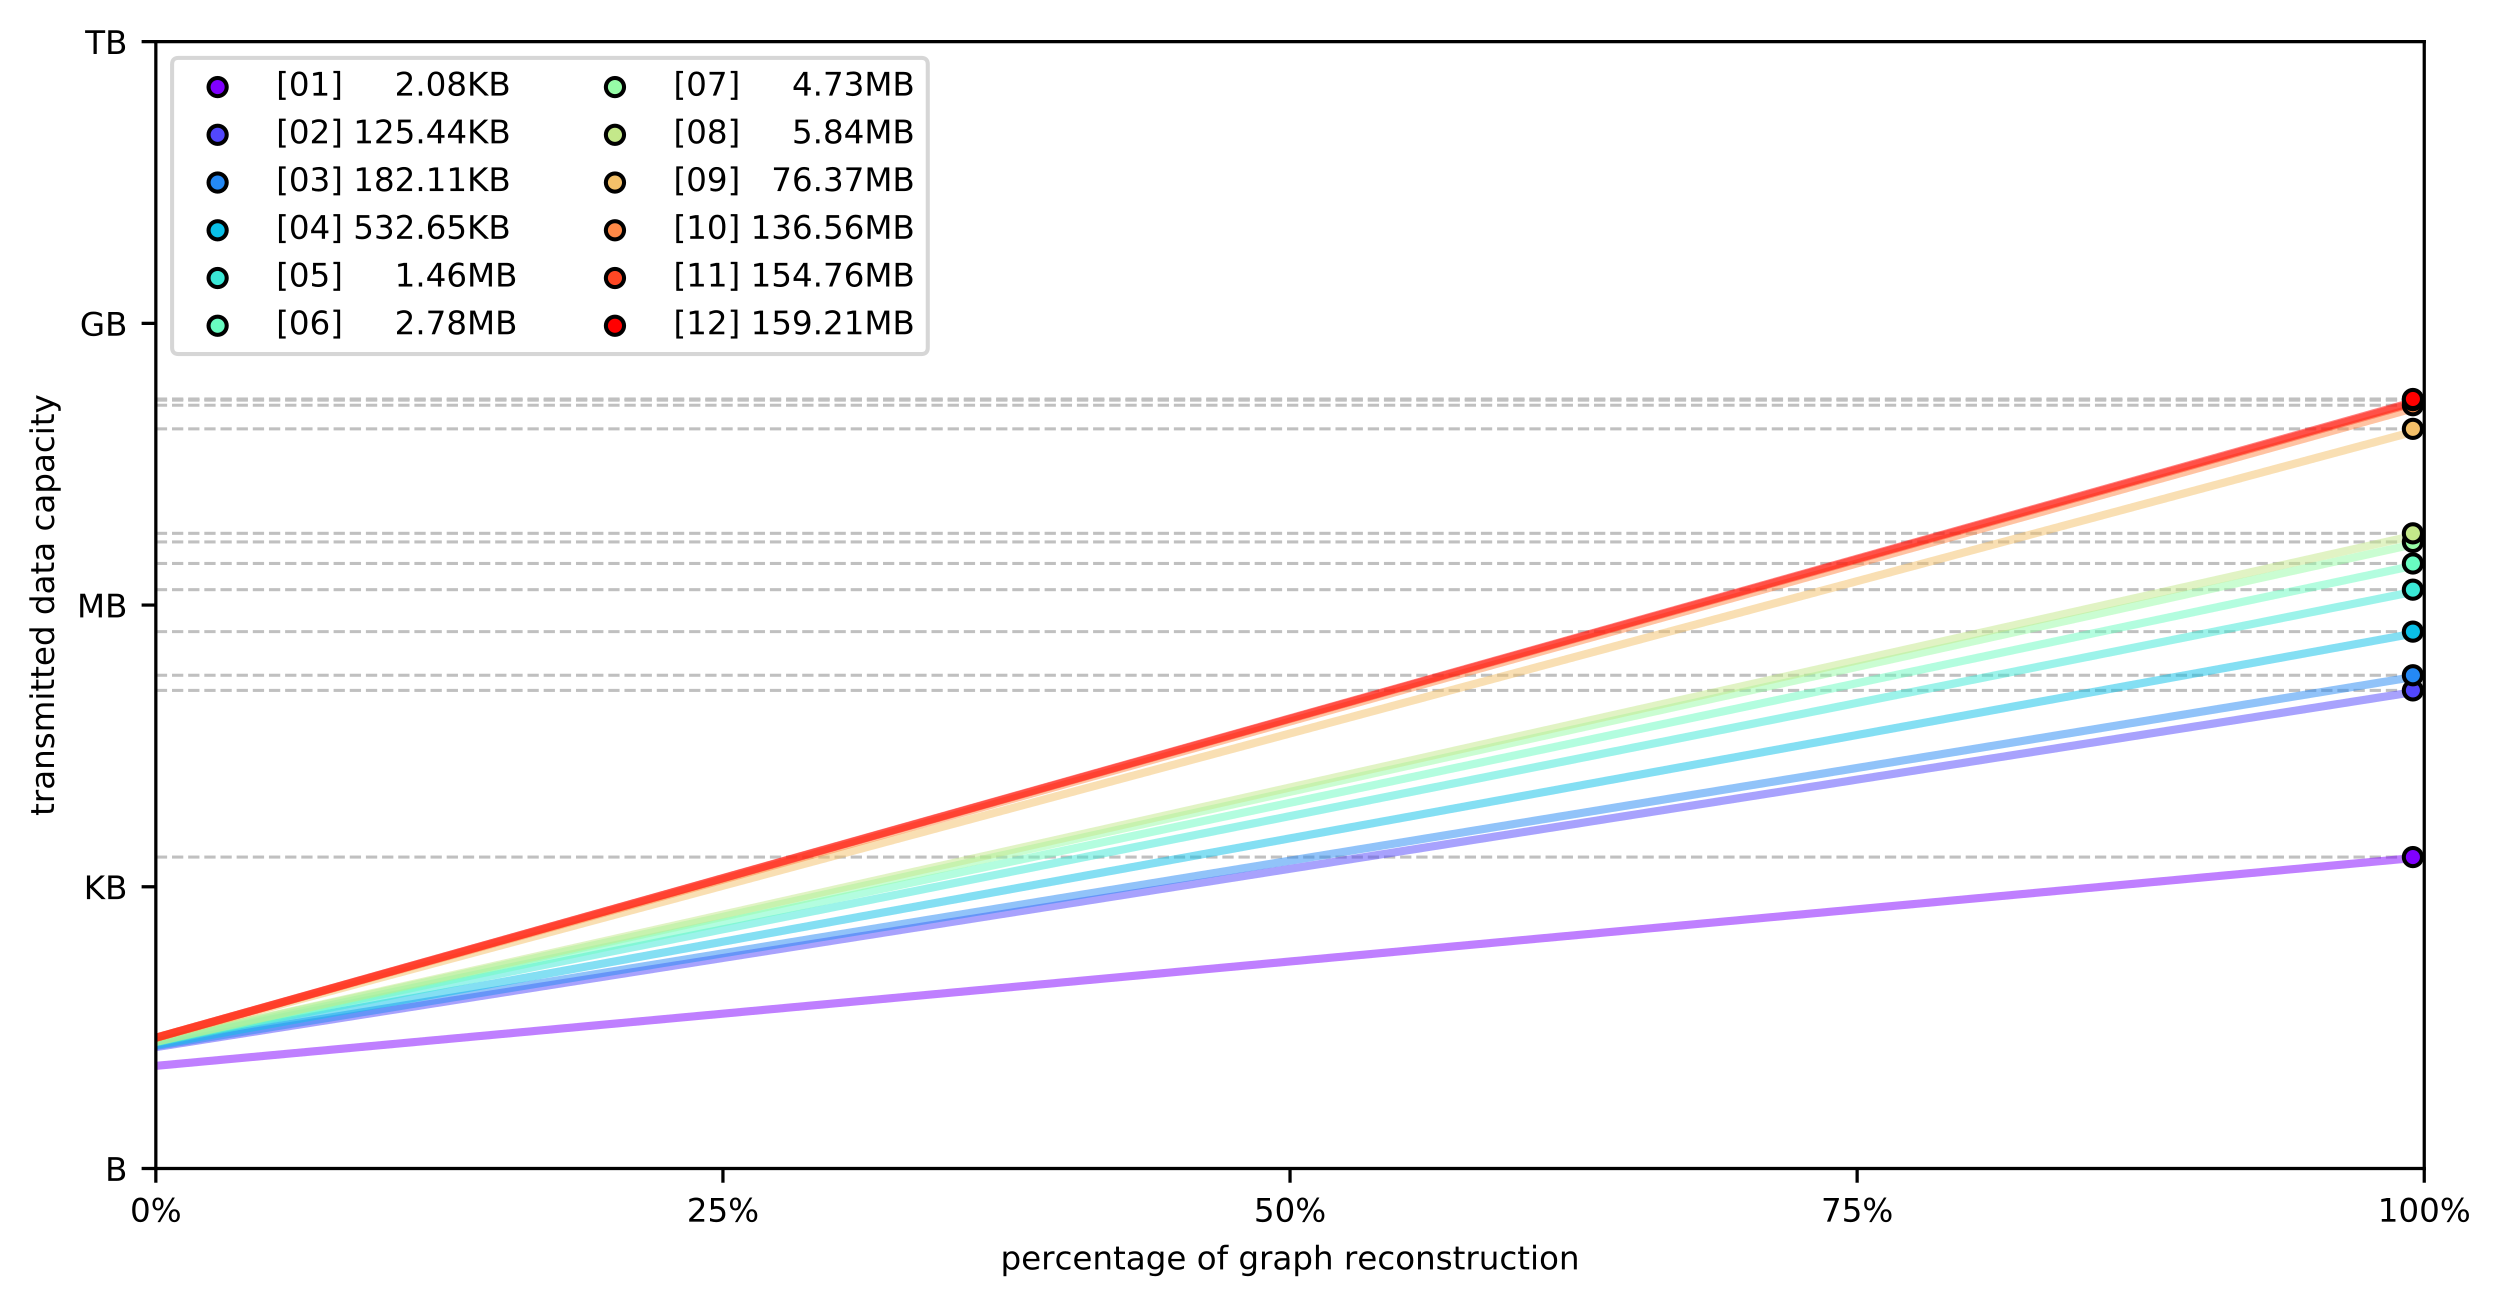<?xml version="1.0" encoding="utf-8" standalone="no"?>
<!DOCTYPE svg PUBLIC "-//W3C//DTD SVG 1.1//EN"
  "http://www.w3.org/Graphics/SVG/1.1/DTD/svg11.dtd">
<!-- Created with matplotlib (https://matplotlib.org/) -->
<svg height="321.124pt" version="1.1" viewBox="0 0 614.969 321.124" width="614.969pt" xmlns="http://www.w3.org/2000/svg" xmlns:xlink="http://www.w3.org/1999/xlink">
 <defs>
  <style type="text/css">
*{stroke-linecap:butt;stroke-linejoin:round;}
  </style>
 </defs>
 <g id="figure_1">
  <g id="patch_1">
   <path d="M -0 321.124 
L 614.969 321.124 
L 614.969 0 
L -0 0 
z
" style="fill:#ffffff;"/>
  </g>
  <g id="axes_1">
   <g id="patch_2">
    <path d="M 38.334 287.439 
L 596.334 287.439 
L 596.334 10.239 
L 38.334 10.239 
z
" style="fill:#ffffff;"/>
   </g>
   <g id="LineCollection_1">
    <path clip-path="url(#p807f07e34d)" d="M 38.334 210.829 
L 596.334 210.829 
" style="fill:none;stroke:#c0c0c0;stroke-dasharray:2.775,1.2;stroke-dashoffset:0;stroke-width:0.75;"/>
   </g>
   <g id="LineCollection_2">
    <path clip-path="url(#p807f07e34d)" d="M 38.334 169.831 
L 596.334 169.831 
" style="fill:none;stroke:#c0c0c0;stroke-dasharray:2.775,1.2;stroke-dashoffset:0;stroke-width:0.75;"/>
   </g>
   <g id="LineCollection_3">
    <path clip-path="url(#p807f07e34d)" d="M 38.334 166.104 
L 596.334 166.104 
" style="fill:none;stroke:#c0c0c0;stroke-dasharray:2.775,1.2;stroke-dashoffset:0;stroke-width:0.75;"/>
   </g>
   <g id="LineCollection_4">
    <path clip-path="url(#p807f07e34d)" d="M 38.334 155.374 
L 596.334 155.374 
" style="fill:none;stroke:#c0c0c0;stroke-dasharray:2.775,1.2;stroke-dashoffset:0;stroke-width:0.75;"/>
   </g>
   <g id="LineCollection_5">
    <path clip-path="url(#p807f07e34d)" d="M 38.334 145.05 
L 596.334 145.05 
" style="fill:none;stroke:#c0c0c0;stroke-dasharray:2.775,1.2;stroke-dashoffset:0;stroke-width:0.75;"/>
   </g>
   <g id="LineCollection_6">
    <path clip-path="url(#p807f07e34d)" d="M 38.334 138.61 
L 596.334 138.61 
" style="fill:none;stroke:#c0c0c0;stroke-dasharray:2.775,1.2;stroke-dashoffset:0;stroke-width:0.75;"/>
   </g>
   <g id="LineCollection_7">
    <path clip-path="url(#p807f07e34d)" d="M 38.334 133.312 
L 596.334 133.312 
" style="fill:none;stroke:#c0c0c0;stroke-dasharray:2.775,1.2;stroke-dashoffset:0;stroke-width:0.75;"/>
   </g>
   <g id="LineCollection_8">
    <path clip-path="url(#p807f07e34d)" d="M 38.334 131.192 
L 596.334 131.192 
" style="fill:none;stroke:#c0c0c0;stroke-dasharray:2.775,1.2;stroke-dashoffset:0;stroke-width:0.75;"/>
   </g>
   <g id="LineCollection_9">
    <path clip-path="url(#p807f07e34d)" d="M 38.334 105.493 
L 596.334 105.493 
" style="fill:none;stroke:#c0c0c0;stroke-dasharray:2.775,1.2;stroke-dashoffset:0;stroke-width:0.75;"/>
   </g>
   <g id="LineCollection_10">
    <path clip-path="url(#p807f07e34d)" d="M 38.334 99.682 
L 596.334 99.682 
" style="fill:none;stroke:#c0c0c0;stroke-dasharray:2.775,1.2;stroke-dashoffset:0;stroke-width:0.75;"/>
   </g>
   <g id="LineCollection_11">
    <path clip-path="url(#p807f07e34d)" d="M 38.334 98.431 
L 596.334 98.431 
" style="fill:none;stroke:#c0c0c0;stroke-dasharray:2.775,1.2;stroke-dashoffset:0;stroke-width:0.75;"/>
   </g>
   <g id="LineCollection_12">
    <path clip-path="url(#p807f07e34d)" d="M 38.334 98.148 
L 596.334 98.148 
" style="fill:none;stroke:#c0c0c0;stroke-dasharray:2.775,1.2;stroke-dashoffset:0;stroke-width:0.75;"/>
   </g>
   <g id="matplotlib.axis_1">
    <g id="xtick_1">
     <g id="line2d_1">
      <defs>
       <path d="M 0 0 
L 0 3.5 
" id="mdb61e118d3" style="stroke:#000000;stroke-width:0.8;"/>
      </defs>
      <g>
       <use style="stroke:#000000;stroke-width:0.8;" x="38.334" xlink:href="#mdb61e118d3" y="287.439"/>
      </g>
     </g>
     <g id="text_1">
      <!-- 0% -->
      <defs>
       <path d="M 31.781 66.406 
Q 24.172 66.406 20.328 58.906 
Q 16.5 51.422 16.5 36.375 
Q 16.5 21.391 20.328 13.891 
Q 24.172 6.391 31.781 6.391 
Q 39.453 6.391 43.281 13.891 
Q 47.125 21.391 47.125 36.375 
Q 47.125 51.422 43.281 58.906 
Q 39.453 66.406 31.781 66.406 
z
M 31.781 74.219 
Q 44.047 74.219 50.516 64.516 
Q 56.984 54.828 56.984 36.375 
Q 56.984 17.969 50.516 8.266 
Q 44.047 -1.422 31.781 -1.422 
Q 19.531 -1.422 13.062 8.266 
Q 6.594 17.969 6.594 36.375 
Q 6.594 54.828 13.062 64.516 
Q 19.531 74.219 31.781 74.219 
z
" id="DejaVuSans-48"/>
       <path d="M 72.703 32.078 
Q 68.453 32.078 66.031 28.469 
Q 63.625 24.859 63.625 18.406 
Q 63.625 12.062 66.031 8.422 
Q 68.453 4.781 72.703 4.781 
Q 76.859 4.781 79.266 8.422 
Q 81.688 12.062 81.688 18.406 
Q 81.688 24.812 79.266 28.438 
Q 76.859 32.078 72.703 32.078 
z
M 72.703 38.281 
Q 80.422 38.281 84.953 32.906 
Q 89.5 27.547 89.5 18.406 
Q 89.5 9.281 84.938 3.922 
Q 80.375 -1.422 72.703 -1.422 
Q 64.891 -1.422 60.344 3.922 
Q 55.812 9.281 55.812 18.406 
Q 55.812 27.594 60.375 32.938 
Q 64.938 38.281 72.703 38.281 
z
M 22.312 68.016 
Q 18.109 68.016 15.688 64.375 
Q 13.281 60.75 13.281 54.391 
Q 13.281 47.953 15.672 44.328 
Q 18.062 40.719 22.312 40.719 
Q 26.562 40.719 28.969 44.328 
Q 31.391 47.953 31.391 54.391 
Q 31.391 60.688 28.953 64.344 
Q 26.516 68.016 22.312 68.016 
z
M 66.406 74.219 
L 74.219 74.219 
L 28.609 -1.422 
L 20.797 -1.422 
z
M 22.312 74.219 
Q 30.031 74.219 34.609 68.875 
Q 39.203 63.531 39.203 54.391 
Q 39.203 45.172 34.641 39.844 
Q 30.078 34.516 22.312 34.516 
Q 14.547 34.516 10.031 39.859 
Q 5.516 45.219 5.516 54.391 
Q 5.516 63.484 10.047 68.844 
Q 14.594 74.219 22.312 74.219 
z
" id="DejaVuSans-37"/>
      </defs>
      <g transform="translate(31.988 300.518)scale(0.08 -0.08)">
       <use xlink:href="#DejaVuSans-48"/>
       <use x="63.623" xlink:href="#DejaVuSans-37"/>
      </g>
     </g>
    </g>
    <g id="xtick_2">
     <g id="line2d_2">
      <g>
       <use style="stroke:#000000;stroke-width:0.8;" x="177.834" xlink:href="#mdb61e118d3" y="287.439"/>
      </g>
     </g>
     <g id="text_2">
      <!-- 25% -->
      <defs>
       <path d="M 19.188 8.297 
L 53.609 8.297 
L 53.609 0 
L 7.328 0 
L 7.328 8.297 
Q 12.938 14.109 22.625 23.891 
Q 32.328 33.688 34.812 36.531 
Q 39.547 41.844 41.422 45.531 
Q 43.312 49.219 43.312 52.781 
Q 43.312 58.594 39.234 62.25 
Q 35.156 65.922 28.609 65.922 
Q 23.969 65.922 18.812 64.312 
Q 13.672 62.703 7.812 59.422 
L 7.812 69.391 
Q 13.766 71.781 18.938 73 
Q 24.125 74.219 28.422 74.219 
Q 39.75 74.219 46.484 68.547 
Q 53.219 62.891 53.219 53.422 
Q 53.219 48.922 51.531 44.891 
Q 49.859 40.875 45.406 35.406 
Q 44.188 33.984 37.641 27.219 
Q 31.109 20.453 19.188 8.297 
z
" id="DejaVuSans-50"/>
       <path d="M 10.797 72.906 
L 49.516 72.906 
L 49.516 64.594 
L 19.828 64.594 
L 19.828 46.734 
Q 21.969 47.469 24.109 47.828 
Q 26.266 48.188 28.422 48.188 
Q 40.625 48.188 47.75 41.5 
Q 54.891 34.812 54.891 23.391 
Q 54.891 11.625 47.562 5.094 
Q 40.234 -1.422 26.906 -1.422 
Q 22.312 -1.422 17.547 -0.641 
Q 12.797 0.141 7.719 1.703 
L 7.719 11.625 
Q 12.109 9.234 16.797 8.062 
Q 21.484 6.891 26.703 6.891 
Q 35.156 6.891 40.078 11.328 
Q 45.016 15.766 45.016 23.391 
Q 45.016 31 40.078 35.438 
Q 35.156 39.891 26.703 39.891 
Q 22.75 39.891 18.812 39.016 
Q 14.891 38.141 10.797 36.281 
z
" id="DejaVuSans-53"/>
      </defs>
      <g transform="translate(168.943 300.518)scale(0.08 -0.08)">
       <use xlink:href="#DejaVuSans-50"/>
       <use x="63.623" xlink:href="#DejaVuSans-53"/>
       <use x="127.246" xlink:href="#DejaVuSans-37"/>
      </g>
     </g>
    </g>
    <g id="xtick_3">
     <g id="line2d_3">
      <g>
       <use style="stroke:#000000;stroke-width:0.8;" x="317.334" xlink:href="#mdb61e118d3" y="287.439"/>
      </g>
     </g>
     <g id="text_3">
      <!-- 50% -->
      <g transform="translate(308.443 300.518)scale(0.08 -0.08)">
       <use xlink:href="#DejaVuSans-53"/>
       <use x="63.623" xlink:href="#DejaVuSans-48"/>
       <use x="127.246" xlink:href="#DejaVuSans-37"/>
      </g>
     </g>
    </g>
    <g id="xtick_4">
     <g id="line2d_4">
      <g>
       <use style="stroke:#000000;stroke-width:0.8;" x="456.834" xlink:href="#mdb61e118d3" y="287.439"/>
      </g>
     </g>
     <g id="text_4">
      <!-- 75% -->
      <defs>
       <path d="M 8.203 72.906 
L 55.078 72.906 
L 55.078 68.703 
L 28.609 0 
L 18.312 0 
L 43.219 64.594 
L 8.203 64.594 
z
" id="DejaVuSans-55"/>
      </defs>
      <g transform="translate(447.943 300.518)scale(0.08 -0.08)">
       <use xlink:href="#DejaVuSans-55"/>
       <use x="63.623" xlink:href="#DejaVuSans-53"/>
       <use x="127.246" xlink:href="#DejaVuSans-37"/>
      </g>
     </g>
    </g>
    <g id="xtick_5">
     <g id="line2d_5">
      <g>
       <use style="stroke:#000000;stroke-width:0.8;" x="596.334" xlink:href="#mdb61e118d3" y="287.439"/>
      </g>
     </g>
     <g id="text_5">
      <!-- 100% -->
      <defs>
       <path d="M 12.406 8.297 
L 28.516 8.297 
L 28.516 63.922 
L 10.984 60.406 
L 10.984 69.391 
L 28.422 72.906 
L 38.281 72.906 
L 38.281 8.297 
L 54.391 8.297 
L 54.391 0 
L 12.406 0 
z
" id="DejaVuSans-49"/>
      </defs>
      <g transform="translate(584.898 300.518)scale(0.08 -0.08)">
       <use xlink:href="#DejaVuSans-49"/>
       <use x="63.623" xlink:href="#DejaVuSans-48"/>
       <use x="127.246" xlink:href="#DejaVuSans-48"/>
       <use x="190.869" xlink:href="#DejaVuSans-37"/>
      </g>
     </g>
    </g>
    <g id="text_6">
     <!-- percentage of graph reconstruction -->
     <defs>
      <path d="M 18.109 8.203 
L 18.109 -20.797 
L 9.078 -20.797 
L 9.078 54.688 
L 18.109 54.688 
L 18.109 46.391 
Q 20.953 51.266 25.266 53.625 
Q 29.594 56 35.594 56 
Q 45.562 56 51.781 48.094 
Q 58.016 40.188 58.016 27.297 
Q 58.016 14.406 51.781 6.484 
Q 45.562 -1.422 35.594 -1.422 
Q 29.594 -1.422 25.266 0.953 
Q 20.953 3.328 18.109 8.203 
z
M 48.688 27.297 
Q 48.688 37.203 44.609 42.844 
Q 40.531 48.484 33.406 48.484 
Q 26.266 48.484 22.188 42.844 
Q 18.109 37.203 18.109 27.297 
Q 18.109 17.391 22.188 11.75 
Q 26.266 6.109 33.406 6.109 
Q 40.531 6.109 44.609 11.75 
Q 48.688 17.391 48.688 27.297 
z
" id="DejaVuSans-112"/>
      <path d="M 56.203 29.594 
L 56.203 25.203 
L 14.891 25.203 
Q 15.484 15.922 20.484 11.062 
Q 25.484 6.203 34.422 6.203 
Q 39.594 6.203 44.453 7.469 
Q 49.312 8.734 54.109 11.281 
L 54.109 2.781 
Q 49.266 0.734 44.188 -0.344 
Q 39.109 -1.422 33.891 -1.422 
Q 20.797 -1.422 13.156 6.188 
Q 5.516 13.812 5.516 26.812 
Q 5.516 40.234 12.766 48.109 
Q 20.016 56 32.328 56 
Q 43.359 56 49.781 48.891 
Q 56.203 41.797 56.203 29.594 
z
M 47.219 32.234 
Q 47.125 39.594 43.094 43.984 
Q 39.062 48.391 32.422 48.391 
Q 24.906 48.391 20.391 44.141 
Q 15.875 39.891 15.188 32.172 
z
" id="DejaVuSans-101"/>
      <path d="M 41.109 46.297 
Q 39.594 47.172 37.812 47.578 
Q 36.031 48 33.891 48 
Q 26.266 48 22.188 43.047 
Q 18.109 38.094 18.109 28.812 
L 18.109 0 
L 9.078 0 
L 9.078 54.688 
L 18.109 54.688 
L 18.109 46.188 
Q 20.953 51.172 25.484 53.578 
Q 30.031 56 36.531 56 
Q 37.453 56 38.578 55.875 
Q 39.703 55.766 41.062 55.516 
z
" id="DejaVuSans-114"/>
      <path d="M 48.781 52.594 
L 48.781 44.188 
Q 44.969 46.297 41.141 47.344 
Q 37.312 48.391 33.406 48.391 
Q 24.656 48.391 19.812 42.844 
Q 14.984 37.312 14.984 27.297 
Q 14.984 17.281 19.812 11.734 
Q 24.656 6.203 33.406 6.203 
Q 37.312 6.203 41.141 7.25 
Q 44.969 8.297 48.781 10.406 
L 48.781 2.094 
Q 45.016 0.344 40.984 -0.531 
Q 36.969 -1.422 32.422 -1.422 
Q 20.062 -1.422 12.781 6.344 
Q 5.516 14.109 5.516 27.297 
Q 5.516 40.672 12.859 48.328 
Q 20.219 56 33.016 56 
Q 37.156 56 41.109 55.141 
Q 45.062 54.297 48.781 52.594 
z
" id="DejaVuSans-99"/>
      <path d="M 54.891 33.016 
L 54.891 0 
L 45.906 0 
L 45.906 32.719 
Q 45.906 40.484 42.875 44.328 
Q 39.844 48.188 33.797 48.188 
Q 26.516 48.188 22.312 43.547 
Q 18.109 38.922 18.109 30.906 
L 18.109 0 
L 9.078 0 
L 9.078 54.688 
L 18.109 54.688 
L 18.109 46.188 
Q 21.344 51.125 25.703 53.562 
Q 30.078 56 35.797 56 
Q 45.219 56 50.047 50.172 
Q 54.891 44.344 54.891 33.016 
z
" id="DejaVuSans-110"/>
      <path d="M 18.312 70.219 
L 18.312 54.688 
L 36.812 54.688 
L 36.812 47.703 
L 18.312 47.703 
L 18.312 18.016 
Q 18.312 11.328 20.141 9.422 
Q 21.969 7.516 27.594 7.516 
L 36.812 7.516 
L 36.812 0 
L 27.594 0 
Q 17.188 0 13.234 3.875 
Q 9.281 7.766 9.281 18.016 
L 9.281 47.703 
L 2.688 47.703 
L 2.688 54.688 
L 9.281 54.688 
L 9.281 70.219 
z
" id="DejaVuSans-116"/>
      <path d="M 34.281 27.484 
Q 23.391 27.484 19.188 25 
Q 14.984 22.516 14.984 16.5 
Q 14.984 11.719 18.141 8.906 
Q 21.297 6.109 26.703 6.109 
Q 34.188 6.109 38.703 11.406 
Q 43.219 16.703 43.219 25.484 
L 43.219 27.484 
z
M 52.203 31.203 
L 52.203 0 
L 43.219 0 
L 43.219 8.297 
Q 40.141 3.328 35.547 0.953 
Q 30.953 -1.422 24.312 -1.422 
Q 15.922 -1.422 10.953 3.297 
Q 6 8.016 6 15.922 
Q 6 25.141 12.172 29.828 
Q 18.359 34.516 30.609 34.516 
L 43.219 34.516 
L 43.219 35.406 
Q 43.219 41.609 39.141 45 
Q 35.062 48.391 27.688 48.391 
Q 23 48.391 18.547 47.266 
Q 14.109 46.141 10.016 43.891 
L 10.016 52.203 
Q 14.938 54.109 19.578 55.047 
Q 24.219 56 28.609 56 
Q 40.484 56 46.344 49.844 
Q 52.203 43.703 52.203 31.203 
z
" id="DejaVuSans-97"/>
      <path d="M 45.406 27.984 
Q 45.406 37.75 41.375 43.109 
Q 37.359 48.484 30.078 48.484 
Q 22.859 48.484 18.828 43.109 
Q 14.797 37.75 14.797 27.984 
Q 14.797 18.266 18.828 12.891 
Q 22.859 7.516 30.078 7.516 
Q 37.359 7.516 41.375 12.891 
Q 45.406 18.266 45.406 27.984 
z
M 54.391 6.781 
Q 54.391 -7.172 48.188 -13.984 
Q 42 -20.797 29.203 -20.797 
Q 24.469 -20.797 20.266 -20.094 
Q 16.062 -19.391 12.109 -17.922 
L 12.109 -9.188 
Q 16.062 -11.328 19.922 -12.344 
Q 23.781 -13.375 27.781 -13.375 
Q 36.625 -13.375 41.016 -8.766 
Q 45.406 -4.156 45.406 5.172 
L 45.406 9.625 
Q 42.625 4.781 38.281 2.391 
Q 33.938 0 27.875 0 
Q 17.828 0 11.672 7.656 
Q 5.516 15.328 5.516 27.984 
Q 5.516 40.672 11.672 48.328 
Q 17.828 56 27.875 56 
Q 33.938 56 38.281 53.609 
Q 42.625 51.219 45.406 46.391 
L 45.406 54.688 
L 54.391 54.688 
z
" id="DejaVuSans-103"/>
      <path id="DejaVuSans-32"/>
      <path d="M 30.609 48.391 
Q 23.391 48.391 19.188 42.75 
Q 14.984 37.109 14.984 27.297 
Q 14.984 17.484 19.156 11.844 
Q 23.344 6.203 30.609 6.203 
Q 37.797 6.203 41.984 11.859 
Q 46.188 17.531 46.188 27.297 
Q 46.188 37.016 41.984 42.703 
Q 37.797 48.391 30.609 48.391 
z
M 30.609 56 
Q 42.328 56 49.016 48.375 
Q 55.719 40.766 55.719 27.297 
Q 55.719 13.875 49.016 6.219 
Q 42.328 -1.422 30.609 -1.422 
Q 18.844 -1.422 12.172 6.219 
Q 5.516 13.875 5.516 27.297 
Q 5.516 40.766 12.172 48.375 
Q 18.844 56 30.609 56 
z
" id="DejaVuSans-111"/>
      <path d="M 37.109 75.984 
L 37.109 68.5 
L 28.516 68.5 
Q 23.688 68.5 21.797 66.547 
Q 19.922 64.594 19.922 59.516 
L 19.922 54.688 
L 34.719 54.688 
L 34.719 47.703 
L 19.922 47.703 
L 19.922 0 
L 10.891 0 
L 10.891 47.703 
L 2.297 47.703 
L 2.297 54.688 
L 10.891 54.688 
L 10.891 58.5 
Q 10.891 67.625 15.141 71.797 
Q 19.391 75.984 28.609 75.984 
z
" id="DejaVuSans-102"/>
      <path d="M 54.891 33.016 
L 54.891 0 
L 45.906 0 
L 45.906 32.719 
Q 45.906 40.484 42.875 44.328 
Q 39.844 48.188 33.797 48.188 
Q 26.516 48.188 22.312 43.547 
Q 18.109 38.922 18.109 30.906 
L 18.109 0 
L 9.078 0 
L 9.078 75.984 
L 18.109 75.984 
L 18.109 46.188 
Q 21.344 51.125 25.703 53.562 
Q 30.078 56 35.797 56 
Q 45.219 56 50.047 50.172 
Q 54.891 44.344 54.891 33.016 
z
" id="DejaVuSans-104"/>
      <path d="M 44.281 53.078 
L 44.281 44.578 
Q 40.484 46.531 36.375 47.5 
Q 32.281 48.484 27.875 48.484 
Q 21.188 48.484 17.844 46.438 
Q 14.5 44.391 14.5 40.281 
Q 14.5 37.156 16.891 35.375 
Q 19.281 33.594 26.516 31.984 
L 29.594 31.297 
Q 39.156 29.25 43.188 25.516 
Q 47.219 21.781 47.219 15.094 
Q 47.219 7.469 41.188 3.016 
Q 35.156 -1.422 24.609 -1.422 
Q 20.219 -1.422 15.453 -0.562 
Q 10.688 0.297 5.422 2 
L 5.422 11.281 
Q 10.406 8.688 15.234 7.391 
Q 20.062 6.109 24.812 6.109 
Q 31.156 6.109 34.562 8.281 
Q 37.984 10.453 37.984 14.406 
Q 37.984 18.062 35.516 20.016 
Q 33.062 21.969 24.703 23.781 
L 21.578 24.516 
Q 13.234 26.266 9.516 29.906 
Q 5.812 33.547 5.812 39.891 
Q 5.812 47.609 11.281 51.797 
Q 16.75 56 26.812 56 
Q 31.781 56 36.172 55.266 
Q 40.578 54.547 44.281 53.078 
z
" id="DejaVuSans-115"/>
      <path d="M 8.5 21.578 
L 8.5 54.688 
L 17.484 54.688 
L 17.484 21.922 
Q 17.484 14.156 20.5 10.266 
Q 23.531 6.391 29.594 6.391 
Q 36.859 6.391 41.078 11.031 
Q 45.312 15.672 45.312 23.688 
L 45.312 54.688 
L 54.297 54.688 
L 54.297 0 
L 45.312 0 
L 45.312 8.406 
Q 42.047 3.422 37.719 1 
Q 33.406 -1.422 27.688 -1.422 
Q 18.266 -1.422 13.375 4.438 
Q 8.5 10.297 8.5 21.578 
z
M 31.109 56 
z
" id="DejaVuSans-117"/>
      <path d="M 9.422 54.688 
L 18.406 54.688 
L 18.406 0 
L 9.422 0 
z
M 9.422 75.984 
L 18.406 75.984 
L 18.406 64.594 
L 9.422 64.594 
z
" id="DejaVuSans-105"/>
     </defs>
     <g transform="translate(246.117 312.261)scale(0.08 -0.08)">
      <use xlink:href="#DejaVuSans-112"/>
      <use x="63.477" xlink:href="#DejaVuSans-101"/>
      <use x="125" xlink:href="#DejaVuSans-114"/>
      <use x="166.082" xlink:href="#DejaVuSans-99"/>
      <use x="221.062" xlink:href="#DejaVuSans-101"/>
      <use x="282.586" xlink:href="#DejaVuSans-110"/>
      <use x="345.965" xlink:href="#DejaVuSans-116"/>
      <use x="385.174" xlink:href="#DejaVuSans-97"/>
      <use x="446.453" xlink:href="#DejaVuSans-103"/>
      <use x="509.93" xlink:href="#DejaVuSans-101"/>
      <use x="571.453" xlink:href="#DejaVuSans-32"/>
      <use x="603.24" xlink:href="#DejaVuSans-111"/>
      <use x="664.422" xlink:href="#DejaVuSans-102"/>
      <use x="699.627" xlink:href="#DejaVuSans-32"/>
      <use x="731.414" xlink:href="#DejaVuSans-103"/>
      <use x="794.891" xlink:href="#DejaVuSans-114"/>
      <use x="836.004" xlink:href="#DejaVuSans-97"/>
      <use x="897.283" xlink:href="#DejaVuSans-112"/>
      <use x="960.76" xlink:href="#DejaVuSans-104"/>
      <use x="1024.139" xlink:href="#DejaVuSans-32"/>
      <use x="1055.926" xlink:href="#DejaVuSans-114"/>
      <use x="1097.008" xlink:href="#DejaVuSans-101"/>
      <use x="1158.531" xlink:href="#DejaVuSans-99"/>
      <use x="1213.512" xlink:href="#DejaVuSans-111"/>
      <use x="1274.693" xlink:href="#DejaVuSans-110"/>
      <use x="1338.072" xlink:href="#DejaVuSans-115"/>
      <use x="1390.172" xlink:href="#DejaVuSans-116"/>
      <use x="1429.381" xlink:href="#DejaVuSans-114"/>
      <use x="1470.494" xlink:href="#DejaVuSans-117"/>
      <use x="1533.873" xlink:href="#DejaVuSans-99"/>
      <use x="1588.854" xlink:href="#DejaVuSans-116"/>
      <use x="1628.062" xlink:href="#DejaVuSans-105"/>
      <use x="1655.846" xlink:href="#DejaVuSans-111"/>
      <use x="1717.027" xlink:href="#DejaVuSans-110"/>
     </g>
    </g>
   </g>
   <g id="matplotlib.axis_2">
    <g id="ytick_1">
     <g id="line2d_6">
      <defs>
       <path d="M 0 0 
L -3.5 0 
" id="mf176ac511a" style="stroke:#000000;stroke-width:0.8;"/>
      </defs>
      <g>
       <use style="stroke:#000000;stroke-width:0.8;" x="38.334" xlink:href="#mf176ac511a" y="287.439"/>
      </g>
     </g>
     <g id="text_7">
      <!-- B -->
      <defs>
       <path d="M 19.672 34.812 
L 19.672 8.109 
L 35.5 8.109 
Q 43.453 8.109 47.281 11.406 
Q 51.125 14.703 51.125 21.484 
Q 51.125 28.328 47.281 31.562 
Q 43.453 34.812 35.5 34.812 
z
M 19.672 64.797 
L 19.672 42.828 
L 34.281 42.828 
Q 41.5 42.828 45.031 45.531 
Q 48.578 48.25 48.578 53.812 
Q 48.578 59.328 45.031 62.062 
Q 41.5 64.797 34.281 64.797 
z
M 9.812 72.906 
L 35.016 72.906 
Q 46.297 72.906 52.391 68.219 
Q 58.5 63.531 58.5 54.891 
Q 58.5 48.188 55.375 44.234 
Q 52.25 40.281 46.188 39.312 
Q 53.469 37.75 57.5 32.781 
Q 61.531 27.828 61.531 20.406 
Q 61.531 10.641 54.891 5.312 
Q 48.25 0 35.984 0 
L 9.812 0 
z
" id="DejaVuSans-66"/>
      </defs>
      <g transform="translate(25.845 290.479)scale(0.08 -0.08)">
       <use xlink:href="#DejaVuSans-66"/>
      </g>
     </g>
    </g>
    <g id="ytick_2">
     <g id="line2d_7">
      <g>
       <use style="stroke:#000000;stroke-width:0.8;" x="38.334" xlink:href="#mf176ac511a" y="218.139"/>
      </g>
     </g>
     <g id="text_8">
      <!-- KB -->
      <defs>
       <path d="M 9.812 72.906 
L 19.672 72.906 
L 19.672 42.094 
L 52.391 72.906 
L 65.094 72.906 
L 28.906 38.922 
L 67.672 0 
L 54.688 0 
L 19.672 35.109 
L 19.672 0 
L 9.812 0 
z
" id="DejaVuSans-75"/>
      </defs>
      <g transform="translate(20.599 221.179)scale(0.08 -0.08)">
       <use xlink:href="#DejaVuSans-75"/>
       <use x="65.576" xlink:href="#DejaVuSans-66"/>
      </g>
     </g>
    </g>
    <g id="ytick_3">
     <g id="line2d_8">
      <g>
       <use style="stroke:#000000;stroke-width:0.8;" x="38.334" xlink:href="#mf176ac511a" y="148.839"/>
      </g>
     </g>
     <g id="text_9">
      <!-- MB -->
      <defs>
       <path d="M 9.812 72.906 
L 24.516 72.906 
L 43.109 23.297 
L 61.812 72.906 
L 76.516 72.906 
L 76.516 0 
L 66.891 0 
L 66.891 64.016 
L 48.094 14.016 
L 38.188 14.016 
L 19.391 64.016 
L 19.391 0 
L 9.812 0 
z
" id="DejaVuSans-77"/>
      </defs>
      <g transform="translate(18.942 151.879)scale(0.08 -0.08)">
       <use xlink:href="#DejaVuSans-77"/>
       <use x="86.279" xlink:href="#DejaVuSans-66"/>
      </g>
     </g>
    </g>
    <g id="ytick_4">
     <g id="line2d_9">
      <g>
       <use style="stroke:#000000;stroke-width:0.8;" x="38.334" xlink:href="#mf176ac511a" y="79.539"/>
      </g>
     </g>
     <g id="text_10">
      <!-- GB -->
      <defs>
       <path d="M 59.516 10.406 
L 59.516 29.984 
L 43.406 29.984 
L 43.406 38.094 
L 69.281 38.094 
L 69.281 6.781 
Q 63.578 2.734 56.688 0.656 
Q 49.812 -1.422 42 -1.422 
Q 24.906 -1.422 15.25 8.562 
Q 5.609 18.562 5.609 36.375 
Q 5.609 54.25 15.25 64.234 
Q 24.906 74.219 42 74.219 
Q 49.125 74.219 55.547 72.453 
Q 61.969 70.703 67.391 67.281 
L 67.391 56.781 
Q 61.922 61.422 55.766 63.766 
Q 49.609 66.109 42.828 66.109 
Q 29.438 66.109 22.719 58.641 
Q 16.016 51.172 16.016 36.375 
Q 16.016 21.625 22.719 14.156 
Q 29.438 6.688 42.828 6.688 
Q 48.047 6.688 52.141 7.594 
Q 56.25 8.5 59.516 10.406 
z
" id="DejaVuSans-71"/>
      </defs>
      <g transform="translate(19.646 82.579)scale(0.08 -0.08)">
       <use xlink:href="#DejaVuSans-71"/>
       <use x="77.49" xlink:href="#DejaVuSans-66"/>
      </g>
     </g>
    </g>
    <g id="ytick_5">
     <g id="line2d_10">
      <g>
       <use style="stroke:#000000;stroke-width:0.8;" x="38.334" xlink:href="#mf176ac511a" y="10.239"/>
      </g>
     </g>
     <g id="text_11">
      <!-- TB -->
      <defs>
       <path d="M -0.297 72.906 
L 61.375 72.906 
L 61.375 64.594 
L 35.5 64.594 
L 35.5 0 
L 25.594 0 
L 25.594 64.594 
L -0.297 64.594 
z
" id="DejaVuSans-84"/>
      </defs>
      <g transform="translate(20.959 13.279)scale(0.08 -0.08)">
       <use xlink:href="#DejaVuSans-84"/>
       <use x="61.084" xlink:href="#DejaVuSans-66"/>
      </g>
     </g>
    </g>
    <g id="text_12">
     <!-- transmitted data capacity -->
     <defs>
      <path d="M 52 44.188 
Q 55.375 50.25 60.062 53.125 
Q 64.75 56 71.094 56 
Q 79.641 56 84.281 50.016 
Q 88.922 44.047 88.922 33.016 
L 88.922 0 
L 79.891 0 
L 79.891 32.719 
Q 79.891 40.578 77.094 44.375 
Q 74.312 48.188 68.609 48.188 
Q 61.625 48.188 57.562 43.547 
Q 53.516 38.922 53.516 30.906 
L 53.516 0 
L 44.484 0 
L 44.484 32.719 
Q 44.484 40.625 41.703 44.406 
Q 38.922 48.188 33.109 48.188 
Q 26.219 48.188 22.156 43.531 
Q 18.109 38.875 18.109 30.906 
L 18.109 0 
L 9.078 0 
L 9.078 54.688 
L 18.109 54.688 
L 18.109 46.188 
Q 21.188 51.219 25.484 53.609 
Q 29.781 56 35.688 56 
Q 41.656 56 45.828 52.969 
Q 50 49.953 52 44.188 
z
" id="DejaVuSans-109"/>
      <path d="M 45.406 46.391 
L 45.406 75.984 
L 54.391 75.984 
L 54.391 0 
L 45.406 0 
L 45.406 8.203 
Q 42.578 3.328 38.25 0.953 
Q 33.938 -1.422 27.875 -1.422 
Q 17.969 -1.422 11.734 6.484 
Q 5.516 14.406 5.516 27.297 
Q 5.516 40.188 11.734 48.094 
Q 17.969 56 27.875 56 
Q 33.938 56 38.25 53.625 
Q 42.578 51.266 45.406 46.391 
z
M 14.797 27.297 
Q 14.797 17.391 18.875 11.75 
Q 22.953 6.109 30.078 6.109 
Q 37.203 6.109 41.297 11.75 
Q 45.406 17.391 45.406 27.297 
Q 45.406 37.203 41.297 42.844 
Q 37.203 48.484 30.078 48.484 
Q 22.953 48.484 18.875 42.844 
Q 14.797 37.203 14.797 27.297 
z
" id="DejaVuSans-100"/>
      <path d="M 32.172 -5.078 
Q 28.375 -14.844 24.75 -17.812 
Q 21.141 -20.797 15.094 -20.797 
L 7.906 -20.797 
L 7.906 -13.281 
L 13.188 -13.281 
Q 16.891 -13.281 18.938 -11.516 
Q 21 -9.766 23.484 -3.219 
L 25.094 0.875 
L 2.984 54.688 
L 12.5 54.688 
L 29.594 11.922 
L 46.688 54.688 
L 56.203 54.688 
z
" id="DejaVuSans-121"/>
     </defs>
     <g transform="translate(13.279 200.706)rotate(-90)scale(0.08 -0.08)">
      <use xlink:href="#DejaVuSans-116"/>
      <use x="39.209" xlink:href="#DejaVuSans-114"/>
      <use x="80.322" xlink:href="#DejaVuSans-97"/>
      <use x="141.602" xlink:href="#DejaVuSans-110"/>
      <use x="204.98" xlink:href="#DejaVuSans-115"/>
      <use x="257.08" xlink:href="#DejaVuSans-109"/>
      <use x="354.492" xlink:href="#DejaVuSans-105"/>
      <use x="382.275" xlink:href="#DejaVuSans-116"/>
      <use x="421.484" xlink:href="#DejaVuSans-116"/>
      <use x="460.693" xlink:href="#DejaVuSans-101"/>
      <use x="522.217" xlink:href="#DejaVuSans-100"/>
      <use x="585.693" xlink:href="#DejaVuSans-32"/>
      <use x="617.48" xlink:href="#DejaVuSans-100"/>
      <use x="680.957" xlink:href="#DejaVuSans-97"/>
      <use x="742.236" xlink:href="#DejaVuSans-116"/>
      <use x="781.445" xlink:href="#DejaVuSans-97"/>
      <use x="842.725" xlink:href="#DejaVuSans-32"/>
      <use x="874.512" xlink:href="#DejaVuSans-99"/>
      <use x="929.492" xlink:href="#DejaVuSans-97"/>
      <use x="990.771" xlink:href="#DejaVuSans-112"/>
      <use x="1054.248" xlink:href="#DejaVuSans-97"/>
      <use x="1115.527" xlink:href="#DejaVuSans-99"/>
      <use x="1170.508" xlink:href="#DejaVuSans-105"/>
      <use x="1198.291" xlink:href="#DejaVuSans-116"/>
      <use x="1237.5" xlink:href="#DejaVuSans-121"/>
     </g>
    </g>
   </g>
   <g id="line2d_11">
    <path clip-path="url(#p807f07e34d)" d="M 38.334 262.187 
L 43.914 261.674 
L 49.494 261.16 
L 55.074 260.647 
L 60.654 260.133 
L 66.234 259.62 
L 71.814 259.106 
L 77.394 258.592 
L 82.974 258.079 
L 88.554 257.565 
L 94.134 257.052 
L 99.714 256.538 
L 105.294 256.024 
L 110.874 255.511 
L 116.454 254.997 
L 122.034 254.484 
L 127.614 253.97 
L 133.194 253.457 
L 138.774 252.943 
L 144.354 252.429 
L 149.934 251.916 
L 155.514 251.402 
L 161.094 250.889 
L 166.674 250.375 
L 172.254 249.862 
L 177.834 249.348 
L 183.414 248.834 
L 188.994 248.321 
L 194.574 247.807 
L 200.154 247.294 
L 205.734 246.78 
L 211.314 246.266 
L 216.894 245.753 
L 222.474 245.239 
L 228.054 244.726 
L 233.634 244.212 
L 239.214 243.699 
L 244.794 243.185 
L 250.374 242.671 
L 255.954 242.158 
L 261.534 241.644 
L 267.114 241.131 
L 272.694 240.617 
L 278.274 240.104 
L 283.854 239.59 
L 289.434 239.076 
L 295.014 238.563 
L 300.594 238.049 
L 306.174 237.536 
L 311.754 237.022 
L 317.334 236.508 
L 322.914 235.995 
L 328.494 235.481 
L 334.074 234.968 
L 339.654 234.454 
L 345.234 233.941 
L 350.814 233.427 
L 356.394 232.913 
L 361.974 232.4 
L 367.554 231.886 
L 373.134 231.373 
L 378.714 230.859 
L 384.294 230.346 
L 389.874 229.832 
L 395.454 229.318 
L 401.034 228.805 
L 406.614 228.291 
L 412.194 227.778 
L 417.774 227.264 
L 423.354 226.75 
L 428.934 226.237 
L 434.514 225.723 
L 440.094 225.21 
L 445.674 224.696 
L 451.254 224.183 
L 456.834 223.669 
L 462.414 223.155 
L 467.994 222.642 
L 473.574 222.128 
L 479.154 221.615 
L 484.734 221.101 
L 490.314 220.588 
L 495.894 220.074 
L 501.474 219.56 
L 507.054 219.047 
L 512.634 218.533 
L 518.214 218.02 
L 523.794 217.506 
L 529.374 216.992 
L 534.954 216.479 
L 540.534 215.965 
L 546.114 215.452 
L 551.694 214.938 
L 557.274 214.425 
L 562.854 213.911 
L 568.434 213.397 
L 574.014 212.884 
L 579.594 212.37 
L 585.174 211.857 
L 590.754 211.343 
L 596.334 210.829 
" style="fill:none;stroke:#8000ff;stroke-linecap:square;stroke-opacity:0.5;stroke-width:2;"/>
   </g>
   <g id="line2d_12">
    <path clip-path="url(#p807f07e34d)" d="M 38.334 257.583 
L 43.914 256.705 
L 49.494 255.828 
L 55.074 254.95 
L 60.654 254.073 
L 66.234 253.195 
L 71.814 252.318 
L 77.394 251.44 
L 82.974 250.563 
L 88.554 249.685 
L 94.134 248.808 
L 99.714 247.93 
L 105.294 247.053 
L 110.874 246.175 
L 116.454 245.298 
L 122.034 244.42 
L 127.614 243.543 
L 133.194 242.665 
L 138.774 241.788 
L 144.354 240.91 
L 149.934 240.033 
L 155.514 239.155 
L 161.094 238.277 
L 166.674 237.4 
L 172.254 236.522 
L 177.834 235.645 
L 183.414 234.767 
L 188.994 233.89 
L 194.574 233.012 
L 200.154 232.135 
L 205.734 231.257 
L 211.314 230.38 
L 216.894 229.502 
L 222.474 228.625 
L 228.054 227.747 
L 233.634 226.87 
L 239.214 225.992 
L 244.794 225.115 
L 250.374 224.237 
L 255.954 223.36 
L 261.534 222.482 
L 267.114 221.605 
L 272.694 220.727 
L 278.274 219.85 
L 283.854 218.972 
L 289.434 218.095 
L 295.014 217.217 
L 300.594 216.34 
L 306.174 215.462 
L 311.754 214.585 
L 317.334 213.707 
L 322.914 212.83 
L 328.494 211.952 
L 334.074 211.074 
L 339.654 210.197 
L 345.234 209.319 
L 350.814 208.442 
L 356.394 207.564 
L 361.974 206.687 
L 367.554 205.809 
L 373.134 204.932 
L 378.714 204.054 
L 384.294 203.177 
L 389.874 202.299 
L 395.454 201.422 
L 401.034 200.544 
L 406.614 199.667 
L 412.194 198.789 
L 417.774 197.912 
L 423.354 197.034 
L 428.934 196.157 
L 434.514 195.279 
L 440.094 194.402 
L 445.674 193.524 
L 451.254 192.647 
L 456.834 191.769 
L 462.414 190.892 
L 467.994 190.014 
L 473.574 189.137 
L 479.154 188.259 
L 484.734 187.382 
L 490.314 186.504 
L 495.894 185.627 
L 501.474 184.749 
L 507.054 183.871 
L 512.634 182.994 
L 518.214 182.116 
L 523.794 181.239 
L 529.374 180.361 
L 534.954 179.484 
L 540.534 178.606 
L 546.114 177.729 
L 551.694 176.851 
L 557.274 175.974 
L 562.854 175.096 
L 568.434 174.219 
L 574.014 173.341 
L 579.594 172.464 
L 585.174 171.586 
L 590.754 170.709 
L 596.334 169.831 
" style="fill:none;stroke:#5247fc;stroke-linecap:square;stroke-opacity:0.5;stroke-width:2;"/>
   </g>
   <g id="line2d_13">
    <path clip-path="url(#p807f07e34d)" d="M 38.334 257.301 
L 43.914 256.389 
L 49.494 255.477 
L 55.074 254.565 
L 60.654 253.653 
L 66.234 252.741 
L 71.814 251.829 
L 77.394 250.917 
L 82.974 250.005 
L 88.554 249.093 
L 94.134 248.182 
L 99.714 247.27 
L 105.294 246.358 
L 110.874 245.446 
L 116.454 244.534 
L 122.034 243.622 
L 127.614 242.71 
L 133.194 241.798 
L 138.774 240.886 
L 144.354 239.974 
L 149.934 239.062 
L 155.514 238.15 
L 161.094 237.238 
L 166.674 236.326 
L 172.254 235.414 
L 177.834 234.502 
L 183.414 233.59 
L 188.994 232.678 
L 194.574 231.766 
L 200.154 230.854 
L 205.734 229.942 
L 211.314 229.03 
L 216.894 228.118 
L 222.474 227.206 
L 228.054 226.294 
L 233.634 225.382 
L 239.214 224.47 
L 244.794 223.558 
L 250.374 222.646 
L 255.954 221.734 
L 261.534 220.822 
L 267.114 219.91 
L 272.694 218.999 
L 278.274 218.087 
L 283.854 217.175 
L 289.434 216.263 
L 295.014 215.351 
L 300.594 214.439 
L 306.174 213.527 
L 311.754 212.615 
L 317.334 211.703 
L 322.914 210.791 
L 328.494 209.879 
L 334.074 208.967 
L 339.654 208.055 
L 345.234 207.143 
L 350.814 206.231 
L 356.394 205.319 
L 361.974 204.407 
L 367.554 203.495 
L 373.134 202.583 
L 378.714 201.671 
L 384.294 200.759 
L 389.874 199.847 
L 395.454 198.935 
L 401.034 198.023 
L 406.614 197.111 
L 412.194 196.199 
L 417.774 195.287 
L 423.354 194.375 
L 428.934 193.463 
L 434.514 192.551 
L 440.094 191.639 
L 445.674 190.727 
L 451.254 189.816 
L 456.834 188.904 
L 462.414 187.992 
L 467.994 187.08 
L 473.574 186.168 
L 479.154 185.256 
L 484.734 184.344 
L 490.314 183.432 
L 495.894 182.52 
L 501.474 181.608 
L 507.054 180.696 
L 512.634 179.784 
L 518.214 178.872 
L 523.794 177.96 
L 529.374 177.048 
L 534.954 176.136 
L 540.534 175.224 
L 546.114 174.312 
L 551.694 173.4 
L 557.274 172.488 
L 562.854 171.576 
L 568.434 170.664 
L 574.014 169.752 
L 579.594 168.84 
L 585.174 167.928 
L 590.754 167.016 
L 596.334 166.104 
" style="fill:none;stroke:#2489f5;stroke-linecap:square;stroke-opacity:0.5;stroke-width:2;"/>
   </g>
   <g id="line2d_14">
    <path clip-path="url(#p807f07e34d)" d="M 38.334 257.062 
L 43.914 256.045 
L 49.494 255.028 
L 55.074 254.011 
L 60.654 252.994 
L 66.234 251.977 
L 71.814 250.961 
L 77.394 249.944 
L 82.974 248.927 
L 88.554 247.91 
L 94.134 246.893 
L 99.714 245.876 
L 105.294 244.859 
L 110.874 243.842 
L 116.454 242.826 
L 122.034 241.809 
L 127.614 240.792 
L 133.194 239.775 
L 138.774 238.758 
L 144.354 237.741 
L 149.934 236.724 
L 155.514 235.707 
L 161.094 234.691 
L 166.674 233.674 
L 172.254 232.657 
L 177.834 231.64 
L 183.414 230.623 
L 188.994 229.606 
L 194.574 228.589 
L 200.154 227.572 
L 205.734 226.555 
L 211.314 225.539 
L 216.894 224.522 
L 222.474 223.505 
L 228.054 222.488 
L 233.634 221.471 
L 239.214 220.454 
L 244.794 219.437 
L 250.374 218.42 
L 255.954 217.404 
L 261.534 216.387 
L 267.114 215.37 
L 272.694 214.353 
L 278.274 213.336 
L 283.854 212.319 
L 289.434 211.302 
L 295.014 210.285 
L 300.594 209.269 
L 306.174 208.252 
L 311.754 207.235 
L 317.334 206.218 
L 322.914 205.201 
L 328.494 204.184 
L 334.074 203.167 
L 339.654 202.15 
L 345.234 201.134 
L 350.814 200.117 
L 356.394 199.1 
L 361.974 198.083 
L 367.554 197.066 
L 373.134 196.049 
L 378.714 195.032 
L 384.294 194.015 
L 389.874 192.999 
L 395.454 191.982 
L 401.034 190.965 
L 406.614 189.948 
L 412.194 188.931 
L 417.774 187.914 
L 423.354 186.897 
L 428.934 185.88 
L 434.514 184.864 
L 440.094 183.847 
L 445.674 182.83 
L 451.254 181.813 
L 456.834 180.796 
L 462.414 179.779 
L 467.994 178.762 
L 473.574 177.745 
L 479.154 176.729 
L 484.734 175.712 
L 490.314 174.695 
L 495.894 173.678 
L 501.474 172.661 
L 507.054 171.644 
L 512.634 170.627 
L 518.214 169.61 
L 523.794 168.594 
L 529.374 167.577 
L 534.954 166.56 
L 540.534 165.543 
L 546.114 164.526 
L 551.694 163.509 
L 557.274 162.492 
L 562.854 161.475 
L 568.434 160.459 
L 574.014 159.442 
L 579.594 158.425 
L 585.174 157.408 
L 590.754 156.391 
L 596.334 155.374 
" style="fill:none;stroke:#0ac0e8;stroke-linecap:square;stroke-opacity:0.5;stroke-width:2;"/>
   </g>
   <g id="line2d_15">
    <path clip-path="url(#p807f07e34d)" d="M 38.334 256.445 
L 43.914 255.331 
L 49.494 254.217 
L 55.074 253.103 
L 60.654 251.989 
L 66.234 250.875 
L 71.814 249.761 
L 77.394 248.647 
L 82.974 247.533 
L 88.554 246.419 
L 94.134 245.305 
L 99.714 244.191 
L 105.294 243.077 
L 110.874 241.963 
L 116.454 240.849 
L 122.034 239.735 
L 127.614 238.621 
L 133.194 237.508 
L 138.774 236.394 
L 144.354 235.28 
L 149.934 234.166 
L 155.514 233.052 
L 161.094 231.938 
L 166.674 230.824 
L 172.254 229.71 
L 177.834 228.596 
L 183.414 227.482 
L 188.994 226.368 
L 194.574 225.254 
L 200.154 224.14 
L 205.734 223.026 
L 211.314 221.912 
L 216.894 220.798 
L 222.474 219.684 
L 228.054 218.571 
L 233.634 217.457 
L 239.214 216.343 
L 244.794 215.229 
L 250.374 214.115 
L 255.954 213.001 
L 261.534 211.887 
L 267.114 210.773 
L 272.694 209.659 
L 278.274 208.545 
L 283.854 207.431 
L 289.434 206.317 
L 295.014 205.203 
L 300.594 204.089 
L 306.174 202.975 
L 311.754 201.861 
L 317.334 200.747 
L 322.914 199.634 
L 328.494 198.52 
L 334.074 197.406 
L 339.654 196.292 
L 345.234 195.178 
L 350.814 194.064 
L 356.394 192.95 
L 361.974 191.836 
L 367.554 190.722 
L 373.134 189.608 
L 378.714 188.494 
L 384.294 187.38 
L 389.874 186.266 
L 395.454 185.152 
L 401.034 184.038 
L 406.614 182.924 
L 412.194 181.81 
L 417.774 180.697 
L 423.354 179.583 
L 428.934 178.469 
L 434.514 177.355 
L 440.094 176.241 
L 445.674 175.127 
L 451.254 174.013 
L 456.834 172.899 
L 462.414 171.785 
L 467.994 170.671 
L 473.574 169.557 
L 479.154 168.443 
L 484.734 167.329 
L 490.314 166.215 
L 495.894 165.101 
L 501.474 163.987 
L 507.054 162.873 
L 512.634 161.759 
L 518.214 160.646 
L 523.794 159.532 
L 529.374 158.418 
L 534.954 157.304 
L 540.534 156.19 
L 546.114 155.076 
L 551.694 153.962 
L 557.274 152.848 
L 562.854 151.734 
L 568.434 150.62 
L 574.014 149.506 
L 579.594 148.392 
L 585.174 147.278 
L 590.754 146.164 
L 596.334 145.05 
" style="fill:none;stroke:#3ae8d6;stroke-linecap:square;stroke-opacity:0.5;stroke-width:2;"/>
   </g>
   <g id="line2d_16">
    <path clip-path="url(#p807f07e34d)" d="M 38.334 256.334 
L 43.914 255.157 
L 49.494 253.98 
L 55.074 252.803 
L 60.654 251.625 
L 66.234 250.448 
L 71.814 249.271 
L 77.394 248.094 
L 82.974 246.916 
L 88.554 245.739 
L 94.134 244.562 
L 99.714 243.385 
L 105.294 242.207 
L 110.874 241.03 
L 116.454 239.853 
L 122.034 238.676 
L 127.614 237.498 
L 133.194 236.321 
L 138.774 235.144 
L 144.354 233.967 
L 149.934 232.789 
L 155.514 231.612 
L 161.094 230.435 
L 166.674 229.258 
L 172.254 228.081 
L 177.834 226.903 
L 183.414 225.726 
L 188.994 224.549 
L 194.574 223.372 
L 200.154 222.194 
L 205.734 221.017 
L 211.314 219.84 
L 216.894 218.663 
L 222.474 217.485 
L 228.054 216.308 
L 233.634 215.131 
L 239.214 213.954 
L 244.794 212.776 
L 250.374 211.599 
L 255.954 210.422 
L 261.534 209.245 
L 267.114 208.067 
L 272.694 206.89 
L 278.274 205.713 
L 283.854 204.536 
L 289.434 203.358 
L 295.014 202.181 
L 300.594 201.004 
L 306.174 199.827 
L 311.754 198.65 
L 317.334 197.472 
L 322.914 196.295 
L 328.494 195.118 
L 334.074 193.941 
L 339.654 192.763 
L 345.234 191.586 
L 350.814 190.409 
L 356.394 189.232 
L 361.974 188.054 
L 367.554 186.877 
L 373.134 185.7 
L 378.714 184.523 
L 384.294 183.345 
L 389.874 182.168 
L 395.454 180.991 
L 401.034 179.814 
L 406.614 178.636 
L 412.194 177.459 
L 417.774 176.282 
L 423.354 175.105 
L 428.934 173.928 
L 434.514 172.75 
L 440.094 171.573 
L 445.674 170.396 
L 451.254 169.219 
L 456.834 168.041 
L 462.414 166.864 
L 467.994 165.687 
L 473.574 164.51 
L 479.154 163.332 
L 484.734 162.155 
L 490.314 160.978 
L 495.894 159.801 
L 501.474 158.623 
L 507.054 157.446 
L 512.634 156.269 
L 518.214 155.092 
L 523.794 153.914 
L 529.374 152.737 
L 534.954 151.56 
L 540.534 150.383 
L 546.114 149.206 
L 551.694 148.028 
L 557.274 146.851 
L 562.854 145.674 
L 568.434 144.497 
L 574.014 143.319 
L 579.594 142.142 
L 585.174 140.965 
L 590.754 139.788 
L 596.334 138.61 
" style="fill:none;stroke:#68fcc1;stroke-linecap:square;stroke-opacity:0.5;stroke-width:2;"/>
   </g>
   <g id="line2d_17">
    <path clip-path="url(#p807f07e34d)" d="M 38.334 256.248 
L 43.914 255.018 
L 49.494 253.789 
L 55.074 252.56 
L 60.654 251.33 
L 66.234 250.101 
L 71.814 248.872 
L 77.394 247.642 
L 82.974 246.413 
L 88.554 245.184 
L 94.134 243.954 
L 99.714 242.725 
L 105.294 241.496 
L 110.874 240.266 
L 116.454 239.037 
L 122.034 237.807 
L 127.614 236.578 
L 133.194 235.349 
L 138.774 234.119 
L 144.354 232.89 
L 149.934 231.661 
L 155.514 230.431 
L 161.094 229.202 
L 166.674 227.973 
L 172.254 226.743 
L 177.834 225.514 
L 183.414 224.285 
L 188.994 223.055 
L 194.574 221.826 
L 200.154 220.597 
L 205.734 219.367 
L 211.314 218.138 
L 216.894 216.908 
L 222.474 215.679 
L 228.054 214.45 
L 233.634 213.22 
L 239.214 211.991 
L 244.794 210.762 
L 250.374 209.532 
L 255.954 208.303 
L 261.534 207.074 
L 267.114 205.844 
L 272.694 204.615 
L 278.274 203.386 
L 283.854 202.156 
L 289.434 200.927 
L 295.014 199.698 
L 300.594 198.468 
L 306.174 197.239 
L 311.754 196.009 
L 317.334 194.78 
L 322.914 193.551 
L 328.494 192.321 
L 334.074 191.092 
L 339.654 189.863 
L 345.234 188.633 
L 350.814 187.404 
L 356.394 186.175 
L 361.974 184.945 
L 367.554 183.716 
L 373.134 182.487 
L 378.714 181.257 
L 384.294 180.028 
L 389.874 178.799 
L 395.454 177.569 
L 401.034 176.34 
L 406.614 175.11 
L 412.194 173.881 
L 417.774 172.652 
L 423.354 171.422 
L 428.934 170.193 
L 434.514 168.964 
L 440.094 167.734 
L 445.674 166.505 
L 451.254 165.276 
L 456.834 164.046 
L 462.414 162.817 
L 467.994 161.588 
L 473.574 160.358 
L 479.154 159.129 
L 484.734 157.9 
L 490.314 156.67 
L 495.894 155.441 
L 501.474 154.211 
L 507.054 152.982 
L 512.634 151.753 
L 518.214 150.523 
L 523.794 149.294 
L 529.374 148.065 
L 534.954 146.835 
L 540.534 145.606 
L 546.114 144.377 
L 551.694 143.147 
L 557.274 141.918 
L 562.854 140.689 
L 568.434 139.459 
L 574.014 138.23 
L 579.594 137.001 
L 585.174 135.771 
L 590.754 134.542 
L 596.334 133.312 
" style="fill:none;stroke:#96fca7;stroke-linecap:square;stroke-opacity:0.5;stroke-width:2;"/>
   </g>
   <g id="line2d_18">
    <path clip-path="url(#p807f07e34d)" d="M 38.334 256.227 
L 43.914 254.976 
L 49.494 253.726 
L 55.074 252.476 
L 60.654 251.225 
L 66.234 249.975 
L 71.814 248.725 
L 77.394 247.474 
L 82.974 246.224 
L 88.554 244.974 
L 94.134 243.723 
L 99.714 242.473 
L 105.294 241.222 
L 110.874 239.972 
L 116.454 238.722 
L 122.034 237.471 
L 127.614 236.221 
L 133.194 234.971 
L 138.774 233.72 
L 144.354 232.47 
L 149.934 231.22 
L 155.514 229.969 
L 161.094 228.719 
L 166.674 227.469 
L 172.254 226.218 
L 177.834 224.968 
L 183.414 223.718 
L 188.994 222.467 
L 194.574 221.217 
L 200.154 219.967 
L 205.734 218.716 
L 211.314 217.466 
L 216.894 216.216 
L 222.474 214.965 
L 228.054 213.715 
L 233.634 212.465 
L 239.214 211.214 
L 244.794 209.964 
L 250.374 208.714 
L 255.954 207.463 
L 261.534 206.213 
L 267.114 204.962 
L 272.694 203.712 
L 278.274 202.462 
L 283.854 201.211 
L 289.434 199.961 
L 295.014 198.711 
L 300.594 197.46 
L 306.174 196.21 
L 311.754 194.96 
L 317.334 193.709 
L 322.914 192.459 
L 328.494 191.209 
L 334.074 189.958 
L 339.654 188.708 
L 345.234 187.458 
L 350.814 186.207 
L 356.394 184.957 
L 361.974 183.707 
L 367.554 182.456 
L 373.134 181.206 
L 378.714 179.956 
L 384.294 178.705 
L 389.874 177.455 
L 395.454 176.205 
L 401.034 174.954 
L 406.614 173.704 
L 412.194 172.454 
L 417.774 171.203 
L 423.354 169.953 
L 428.934 168.703 
L 434.514 167.452 
L 440.094 166.202 
L 445.674 164.951 
L 451.254 163.701 
L 456.834 162.451 
L 462.414 161.2 
L 467.994 159.95 
L 473.574 158.7 
L 479.154 157.449 
L 484.734 156.199 
L 490.314 154.949 
L 495.894 153.698 
L 501.474 152.448 
L 507.054 151.198 
L 512.634 149.947 
L 518.214 148.697 
L 523.794 147.447 
L 529.374 146.196 
L 534.954 144.946 
L 540.534 143.696 
L 546.114 142.445 
L 551.694 141.195 
L 557.274 139.945 
L 562.854 138.694 
L 568.434 137.444 
L 574.014 136.194 
L 579.594 134.943 
L 585.174 133.693 
L 590.754 132.443 
L 596.334 131.192 
" style="fill:none;stroke:#c4e88a;stroke-linecap:square;stroke-opacity:0.5;stroke-width:2;"/>
   </g>
   <g id="line2d_19">
    <path clip-path="url(#p807f07e34d)" d="M 38.334 255.346 
L 43.914 253.848 
L 49.494 252.349 
L 55.074 250.85 
L 60.654 249.352 
L 66.234 247.853 
L 71.814 246.355 
L 77.394 244.856 
L 82.974 243.358 
L 88.554 241.859 
L 94.134 240.361 
L 99.714 238.862 
L 105.294 237.364 
L 110.874 235.865 
L 116.454 234.367 
L 122.034 232.868 
L 127.614 231.37 
L 133.194 229.871 
L 138.774 228.372 
L 144.354 226.874 
L 149.934 225.375 
L 155.514 223.877 
L 161.094 222.378 
L 166.674 220.88 
L 172.254 219.381 
L 177.834 217.883 
L 183.414 216.384 
L 188.994 214.886 
L 194.574 213.387 
L 200.154 211.889 
L 205.734 210.39 
L 211.314 208.892 
L 216.894 207.393 
L 222.474 205.894 
L 228.054 204.396 
L 233.634 202.897 
L 239.214 201.399 
L 244.794 199.9 
L 250.374 198.402 
L 255.954 196.903 
L 261.534 195.405 
L 267.114 193.906 
L 272.694 192.408 
L 278.274 190.909 
L 283.854 189.411 
L 289.434 187.912 
L 295.014 186.414 
L 300.594 184.915 
L 306.174 183.416 
L 311.754 181.918 
L 317.334 180.419 
L 322.914 178.921 
L 328.494 177.422 
L 334.074 175.924 
L 339.654 174.425 
L 345.234 172.927 
L 350.814 171.428 
L 356.394 169.93 
L 361.974 168.431 
L 367.554 166.933 
L 373.134 165.434 
L 378.714 163.936 
L 384.294 162.437 
L 389.874 160.939 
L 395.454 159.44 
L 401.034 157.941 
L 406.614 156.443 
L 412.194 154.944 
L 417.774 153.446 
L 423.354 151.947 
L 428.934 150.449 
L 434.514 148.95 
L 440.094 147.452 
L 445.674 145.953 
L 451.254 144.455 
L 456.834 142.956 
L 462.414 141.458 
L 467.994 139.959 
L 473.574 138.461 
L 479.154 136.962 
L 484.734 135.463 
L 490.314 133.965 
L 495.894 132.466 
L 501.474 130.968 
L 507.054 129.469 
L 512.634 127.971 
L 518.214 126.472 
L 523.794 124.974 
L 529.374 123.475 
L 534.954 121.977 
L 540.534 120.478 
L 546.114 118.98 
L 551.694 117.481 
L 557.274 115.983 
L 562.854 114.484 
L 568.434 112.985 
L 574.014 111.487 
L 579.594 109.988 
L 585.174 108.49 
L 590.754 106.991 
L 596.334 105.493 
" style="fill:none;stroke:#f4c069;stroke-linecap:square;stroke-opacity:0.5;stroke-width:2;"/>
   </g>
   <g id="line2d_20">
    <path clip-path="url(#p807f07e34d)" d="M 38.334 255.279 
L 43.914 253.723 
L 49.494 252.167 
L 55.074 250.611 
L 60.654 249.055 
L 66.234 247.499 
L 71.814 245.943 
L 77.394 244.387 
L 82.974 242.831 
L 88.554 241.275 
L 94.134 239.719 
L 99.714 238.163 
L 105.294 236.607 
L 110.874 235.051 
L 116.454 233.495 
L 122.034 231.939 
L 127.614 230.383 
L 133.194 228.827 
L 138.774 227.271 
L 144.354 225.715 
L 149.934 224.16 
L 155.514 222.604 
L 161.094 221.048 
L 166.674 219.492 
L 172.254 217.936 
L 177.834 216.38 
L 183.414 214.824 
L 188.994 213.268 
L 194.574 211.712 
L 200.154 210.156 
L 205.734 208.6 
L 211.314 207.044 
L 216.894 205.488 
L 222.474 203.932 
L 228.054 202.376 
L 233.634 200.82 
L 239.214 199.264 
L 244.794 197.708 
L 250.374 196.152 
L 255.954 194.596 
L 261.534 193.04 
L 267.114 191.484 
L 272.694 189.928 
L 278.274 188.372 
L 283.854 186.816 
L 289.434 185.26 
L 295.014 183.704 
L 300.594 182.148 
L 306.174 180.592 
L 311.754 179.036 
L 317.334 177.48 
L 322.914 175.925 
L 328.494 174.369 
L 334.074 172.813 
L 339.654 171.257 
L 345.234 169.701 
L 350.814 168.145 
L 356.394 166.589 
L 361.974 165.033 
L 367.554 163.477 
L 373.134 161.921 
L 378.714 160.365 
L 384.294 158.809 
L 389.874 157.253 
L 395.454 155.697 
L 401.034 154.141 
L 406.614 152.585 
L 412.194 151.029 
L 417.774 149.473 
L 423.354 147.917 
L 428.934 146.361 
L 434.514 144.805 
L 440.094 143.249 
L 445.674 141.693 
L 451.254 140.137 
L 456.834 138.581 
L 462.414 137.025 
L 467.994 135.469 
L 473.574 133.913 
L 479.154 132.357 
L 484.734 130.801 
L 490.314 129.245 
L 495.894 127.69 
L 501.474 126.134 
L 507.054 124.578 
L 512.634 123.022 
L 518.214 121.466 
L 523.794 119.91 
L 529.374 118.354 
L 534.954 116.798 
L 540.534 115.242 
L 546.114 113.686 
L 551.694 112.13 
L 557.274 110.574 
L 562.854 109.018 
L 568.434 107.462 
L 574.014 105.906 
L 579.594 104.35 
L 585.174 102.794 
L 590.754 101.238 
L 596.334 99.682 
" style="fill:none;stroke:#ff8947;stroke-linecap:square;stroke-opacity:0.5;stroke-width:2;"/>
   </g>
   <g id="line2d_21">
    <path clip-path="url(#p807f07e34d)" d="M 38.334 255.263 
L 43.914 253.694 
L 49.494 252.126 
L 55.074 250.558 
L 60.654 248.99 
L 66.234 247.421 
L 71.814 245.853 
L 77.394 244.285 
L 82.974 242.716 
L 88.554 241.148 
L 94.134 239.58 
L 99.714 238.011 
L 105.294 236.443 
L 110.874 234.875 
L 116.454 233.306 
L 122.034 231.738 
L 127.614 230.17 
L 133.194 228.601 
L 138.774 227.033 
L 144.354 225.465 
L 149.934 223.896 
L 155.514 222.328 
L 161.094 220.76 
L 166.674 219.192 
L 172.254 217.623 
L 177.834 216.055 
L 183.414 214.487 
L 188.994 212.918 
L 194.574 211.35 
L 200.154 209.782 
L 205.734 208.213 
L 211.314 206.645 
L 216.894 205.077 
L 222.474 203.508 
L 228.054 201.94 
L 233.634 200.372 
L 239.214 198.803 
L 244.794 197.235 
L 250.374 195.667 
L 255.954 194.099 
L 261.534 192.53 
L 267.114 190.962 
L 272.694 189.394 
L 278.274 187.825 
L 283.854 186.257 
L 289.434 184.689 
L 295.014 183.12 
L 300.594 181.552 
L 306.174 179.984 
L 311.754 178.415 
L 317.334 176.847 
L 322.914 175.279 
L 328.494 173.71 
L 334.074 172.142 
L 339.654 170.574 
L 345.234 169.006 
L 350.814 167.437 
L 356.394 165.869 
L 361.974 164.301 
L 367.554 162.732 
L 373.134 161.164 
L 378.714 159.596 
L 384.294 158.027 
L 389.874 156.459 
L 395.454 154.891 
L 401.034 153.322 
L 406.614 151.754 
L 412.194 150.186 
L 417.774 148.617 
L 423.354 147.049 
L 428.934 145.481 
L 434.514 143.913 
L 440.094 142.344 
L 445.674 140.776 
L 451.254 139.208 
L 456.834 137.639 
L 462.414 136.071 
L 467.994 134.503 
L 473.574 132.934 
L 479.154 131.366 
L 484.734 129.798 
L 490.314 128.229 
L 495.894 126.661 
L 501.474 125.093 
L 507.054 123.524 
L 512.634 121.956 
L 518.214 120.388 
L 523.794 118.82 
L 529.374 117.251 
L 534.954 115.683 
L 540.534 114.115 
L 546.114 112.546 
L 551.694 110.978 
L 557.274 109.41 
L 562.854 107.841 
L 568.434 106.273 
L 574.014 104.705 
L 579.594 103.136 
L 585.174 101.568 
L 590.754 100 
L 596.334 98.431 
" style="fill:none;stroke:#ff4724;stroke-linecap:square;stroke-opacity:0.5;stroke-width:2;"/>
   </g>
   <g id="line2d_22">
    <path clip-path="url(#p807f07e34d)" d="M 38.334 255.259 
L 43.914 253.688 
L 49.494 252.117 
L 55.074 250.545 
L 60.654 248.974 
L 66.234 247.403 
L 71.814 245.832 
L 77.394 244.261 
L 82.974 242.69 
L 88.554 241.119 
L 94.134 239.548 
L 99.714 237.977 
L 105.294 236.405 
L 110.874 234.834 
L 116.454 233.263 
L 122.034 231.692 
L 127.614 230.121 
L 133.194 228.55 
L 138.774 226.979 
L 144.354 225.408 
L 149.934 223.837 
L 155.514 222.265 
L 161.094 220.694 
L 166.674 219.123 
L 172.254 217.552 
L 177.834 215.981 
L 183.414 214.41 
L 188.994 212.839 
L 194.574 211.268 
L 200.154 209.697 
L 205.734 208.125 
L 211.314 206.554 
L 216.894 204.983 
L 222.474 203.412 
L 228.054 201.841 
L 233.634 200.27 
L 239.214 198.699 
L 244.794 197.128 
L 250.374 195.557 
L 255.954 193.985 
L 261.534 192.414 
L 267.114 190.843 
L 272.694 189.272 
L 278.274 187.701 
L 283.854 186.13 
L 289.434 184.559 
L 295.014 182.988 
L 300.594 181.417 
L 306.174 179.845 
L 311.754 178.274 
L 317.334 176.703 
L 322.914 175.132 
L 328.494 173.561 
L 334.074 171.99 
L 339.654 170.419 
L 345.234 168.848 
L 350.814 167.277 
L 356.394 165.705 
L 361.974 164.134 
L 367.554 162.563 
L 373.134 160.992 
L 378.714 159.421 
L 384.294 157.85 
L 389.874 156.279 
L 395.454 154.708 
L 401.034 153.137 
L 406.614 151.565 
L 412.194 149.994 
L 417.774 148.423 
L 423.354 146.852 
L 428.934 145.281 
L 434.514 143.71 
L 440.094 142.139 
L 445.674 140.568 
L 451.254 138.997 
L 456.834 137.425 
L 462.414 135.854 
L 467.994 134.283 
L 473.574 132.712 
L 479.154 131.141 
L 484.734 129.57 
L 490.314 127.999 
L 495.894 126.428 
L 501.474 124.857 
L 507.054 123.285 
L 512.634 121.714 
L 518.214 120.143 
L 523.794 118.572 
L 529.374 117.001 
L 534.954 115.43 
L 540.534 113.859 
L 546.114 112.288 
L 551.694 110.717 
L 557.274 109.145 
L 562.854 107.574 
L 568.434 106.003 
L 574.014 104.432 
L 579.594 102.861 
L 585.174 101.29 
L 590.754 99.719 
L 596.334 98.148 
" style="fill:none;stroke:#ff0000;stroke-linecap:square;stroke-opacity:0.5;stroke-width:2;"/>
   </g>
   <g id="patch_3">
    <path d="M 38.334 287.439 
L 38.334 10.239 
" style="fill:none;stroke:#000000;stroke-linecap:square;stroke-linejoin:miter;stroke-width:0.8;"/>
   </g>
   <g id="patch_4">
    <path d="M 596.334 287.439 
L 596.334 10.239 
" style="fill:none;stroke:#000000;stroke-linecap:square;stroke-linejoin:miter;stroke-width:0.8;"/>
   </g>
   <g id="patch_5">
    <path d="M 38.334 287.439 
L 596.334 287.439 
" style="fill:none;stroke:#000000;stroke-linecap:square;stroke-linejoin:miter;stroke-width:0.8;"/>
   </g>
   <g id="patch_6">
    <path d="M 38.334 10.239 
L 596.334 10.239 
" style="fill:none;stroke:#000000;stroke-linecap:square;stroke-linejoin:miter;stroke-width:0.8;"/>
   </g>
   <g id="PathCollection_1">
    <defs>
     <path d="M 0 2.236 
C 0.593 2.236 1.162 2 1.581 1.581 
C 2 1.162 2.236 0.593 2.236 0 
C 2.236 -0.593 2 -1.162 1.581 -1.581 
C 1.162 -2 0.593 -2.236 0 -2.236 
C -0.593 -2.236 -1.162 -2 -1.581 -1.581 
C -2 -1.162 -2.236 -0.593 -2.236 0 
C -2.236 0.593 -2 1.162 -1.581 1.581 
C -1.162 2 -0.593 2.236 0 2.236 
z
" id="me128e88bff" style="stroke:#000000;"/>
    </defs>
    <g clip-path="url(#p807f07e34d)">
     <use style="fill:#8000ff;stroke:#000000;" x="593.544" xlink:href="#me128e88bff" y="210.829"/>
    </g>
   </g>
   <g id="PathCollection_2">
    <defs>
     <path d="M 0 2.236 
C 0.593 2.236 1.162 2 1.581 1.581 
C 2 1.162 2.236 0.593 2.236 0 
C 2.236 -0.593 2 -1.162 1.581 -1.581 
C 1.162 -2 0.593 -2.236 0 -2.236 
C -0.593 -2.236 -1.162 -2 -1.581 -1.581 
C -2 -1.162 -2.236 -0.593 -2.236 0 
C -2.236 0.593 -2 1.162 -1.581 1.581 
C -1.162 2 -0.593 2.236 0 2.236 
z
" id="mda49464e3c" style="stroke:#000000;"/>
    </defs>
    <g clip-path="url(#p807f07e34d)">
     <use style="fill:#5247fc;stroke:#000000;" x="593.544" xlink:href="#mda49464e3c" y="169.831"/>
    </g>
   </g>
   <g id="PathCollection_3">
    <defs>
     <path d="M 0 2.236 
C 0.593 2.236 1.162 2 1.581 1.581 
C 2 1.162 2.236 0.593 2.236 0 
C 2.236 -0.593 2 -1.162 1.581 -1.581 
C 1.162 -2 0.593 -2.236 0 -2.236 
C -0.593 -2.236 -1.162 -2 -1.581 -1.581 
C -2 -1.162 -2.236 -0.593 -2.236 0 
C -2.236 0.593 -2 1.162 -1.581 1.581 
C -1.162 2 -0.593 2.236 0 2.236 
z
" id="m92b1a4cd64" style="stroke:#000000;"/>
    </defs>
    <g clip-path="url(#p807f07e34d)">
     <use style="fill:#2489f5;stroke:#000000;" x="593.544" xlink:href="#m92b1a4cd64" y="166.104"/>
    </g>
   </g>
   <g id="PathCollection_4">
    <defs>
     <path d="M 0 2.236 
C 0.593 2.236 1.162 2 1.581 1.581 
C 2 1.162 2.236 0.593 2.236 0 
C 2.236 -0.593 2 -1.162 1.581 -1.581 
C 1.162 -2 0.593 -2.236 0 -2.236 
C -0.593 -2.236 -1.162 -2 -1.581 -1.581 
C -2 -1.162 -2.236 -0.593 -2.236 0 
C -2.236 0.593 -2 1.162 -1.581 1.581 
C -1.162 2 -0.593 2.236 0 2.236 
z
" id="m5286bf540b" style="stroke:#000000;"/>
    </defs>
    <g clip-path="url(#p807f07e34d)">
     <use style="fill:#0ac0e8;stroke:#000000;" x="593.544" xlink:href="#m5286bf540b" y="155.374"/>
    </g>
   </g>
   <g id="PathCollection_5">
    <defs>
     <path d="M 0 2.236 
C 0.593 2.236 1.162 2 1.581 1.581 
C 2 1.162 2.236 0.593 2.236 0 
C 2.236 -0.593 2 -1.162 1.581 -1.581 
C 1.162 -2 0.593 -2.236 0 -2.236 
C -0.593 -2.236 -1.162 -2 -1.581 -1.581 
C -2 -1.162 -2.236 -0.593 -2.236 0 
C -2.236 0.593 -2 1.162 -1.581 1.581 
C -1.162 2 -0.593 2.236 0 2.236 
z
" id="m17b48770f0" style="stroke:#000000;"/>
    </defs>
    <g clip-path="url(#p807f07e34d)">
     <use style="fill:#3ae8d6;stroke:#000000;" x="593.544" xlink:href="#m17b48770f0" y="145.05"/>
    </g>
   </g>
   <g id="PathCollection_6">
    <defs>
     <path d="M 0 2.236 
C 0.593 2.236 1.162 2 1.581 1.581 
C 2 1.162 2.236 0.593 2.236 0 
C 2.236 -0.593 2 -1.162 1.581 -1.581 
C 1.162 -2 0.593 -2.236 0 -2.236 
C -0.593 -2.236 -1.162 -2 -1.581 -1.581 
C -2 -1.162 -2.236 -0.593 -2.236 0 
C -2.236 0.593 -2 1.162 -1.581 1.581 
C -1.162 2 -0.593 2.236 0 2.236 
z
" id="m1f4edc24d8" style="stroke:#000000;"/>
    </defs>
    <g clip-path="url(#p807f07e34d)">
     <use style="fill:#68fcc1;stroke:#000000;" x="593.544" xlink:href="#m1f4edc24d8" y="138.61"/>
    </g>
   </g>
   <g id="PathCollection_7">
    <defs>
     <path d="M 0 2.236 
C 0.593 2.236 1.162 2 1.581 1.581 
C 2 1.162 2.236 0.593 2.236 0 
C 2.236 -0.593 2 -1.162 1.581 -1.581 
C 1.162 -2 0.593 -2.236 0 -2.236 
C -0.593 -2.236 -1.162 -2 -1.581 -1.581 
C -2 -1.162 -2.236 -0.593 -2.236 0 
C -2.236 0.593 -2 1.162 -1.581 1.581 
C -1.162 2 -0.593 2.236 0 2.236 
z
" id="m594ac8314c" style="stroke:#000000;"/>
    </defs>
    <g clip-path="url(#p807f07e34d)">
     <use style="fill:#96fca7;stroke:#000000;" x="593.544" xlink:href="#m594ac8314c" y="133.312"/>
    </g>
   </g>
   <g id="PathCollection_8">
    <defs>
     <path d="M 0 2.236 
C 0.593 2.236 1.162 2 1.581 1.581 
C 2 1.162 2.236 0.593 2.236 0 
C 2.236 -0.593 2 -1.162 1.581 -1.581 
C 1.162 -2 0.593 -2.236 0 -2.236 
C -0.593 -2.236 -1.162 -2 -1.581 -1.581 
C -2 -1.162 -2.236 -0.593 -2.236 0 
C -2.236 0.593 -2 1.162 -1.581 1.581 
C -1.162 2 -0.593 2.236 0 2.236 
z
" id="mfbbfdcfad1" style="stroke:#000000;"/>
    </defs>
    <g clip-path="url(#p807f07e34d)">
     <use style="fill:#c4e88a;stroke:#000000;" x="593.544" xlink:href="#mfbbfdcfad1" y="131.192"/>
    </g>
   </g>
   <g id="PathCollection_9">
    <defs>
     <path d="M 0 2.236 
C 0.593 2.236 1.162 2 1.581 1.581 
C 2 1.162 2.236 0.593 2.236 0 
C 2.236 -0.593 2 -1.162 1.581 -1.581 
C 1.162 -2 0.593 -2.236 0 -2.236 
C -0.593 -2.236 -1.162 -2 -1.581 -1.581 
C -2 -1.162 -2.236 -0.593 -2.236 0 
C -2.236 0.593 -2 1.162 -1.581 1.581 
C -1.162 2 -0.593 2.236 0 2.236 
z
" id="mb54ff3b197" style="stroke:#000000;"/>
    </defs>
    <g clip-path="url(#p807f07e34d)">
     <use style="fill:#f4c069;stroke:#000000;" x="593.544" xlink:href="#mb54ff3b197" y="105.493"/>
    </g>
   </g>
   <g id="PathCollection_10">
    <defs>
     <path d="M 0 2.236 
C 0.593 2.236 1.162 2 1.581 1.581 
C 2 1.162 2.236 0.593 2.236 0 
C 2.236 -0.593 2 -1.162 1.581 -1.581 
C 1.162 -2 0.593 -2.236 0 -2.236 
C -0.593 -2.236 -1.162 -2 -1.581 -1.581 
C -2 -1.162 -2.236 -0.593 -2.236 0 
C -2.236 0.593 -2 1.162 -1.581 1.581 
C -1.162 2 -0.593 2.236 0 2.236 
z
" id="m643330b63f" style="stroke:#000000;"/>
    </defs>
    <g clip-path="url(#p807f07e34d)">
     <use style="fill:#ff8947;stroke:#000000;" x="593.544" xlink:href="#m643330b63f" y="99.682"/>
    </g>
   </g>
   <g id="PathCollection_11">
    <defs>
     <path d="M 0 2.236 
C 0.593 2.236 1.162 2 1.581 1.581 
C 2 1.162 2.236 0.593 2.236 0 
C 2.236 -0.593 2 -1.162 1.581 -1.581 
C 1.162 -2 0.593 -2.236 0 -2.236 
C -0.593 -2.236 -1.162 -2 -1.581 -1.581 
C -2 -1.162 -2.236 -0.593 -2.236 0 
C -2.236 0.593 -2 1.162 -1.581 1.581 
C -1.162 2 -0.593 2.236 0 2.236 
z
" id="md339ea2a62" style="stroke:#000000;"/>
    </defs>
    <g clip-path="url(#p807f07e34d)">
     <use style="fill:#ff4724;stroke:#000000;" x="593.544" xlink:href="#md339ea2a62" y="98.431"/>
    </g>
   </g>
   <g id="PathCollection_12">
    <defs>
     <path d="M 0 2.236 
C 0.593 2.236 1.162 2 1.581 1.581 
C 2 1.162 2.236 0.593 2.236 0 
C 2.236 -0.593 2 -1.162 1.581 -1.581 
C 1.162 -2 0.593 -2.236 0 -2.236 
C -0.593 -2.236 -1.162 -2 -1.581 -1.581 
C -2 -1.162 -2.236 -0.593 -2.236 0 
C -2.236 0.593 -2 1.162 -1.581 1.581 
C -1.162 2 -0.593 2.236 0 2.236 
z
" id="ma8ab903f2f" style="stroke:#000000;"/>
    </defs>
    <g clip-path="url(#p807f07e34d)">
     <use style="fill:#ff0000;stroke:#000000;" x="593.544" xlink:href="#ma8ab903f2f" y="98.148"/>
    </g>
   </g>
   <g id="legend_1">
    <g id="patch_7">
     <path d="M 43.934 87.094 
L 226.621 87.094 
Q 228.221 87.094 228.221 85.494 
L 228.221 15.839 
Q 228.221 14.239 226.621 14.239 
L 43.934 14.239 
Q 42.334 14.239 42.334 15.839 
L 42.334 85.494 
Q 42.334 87.094 43.934 87.094 
z
" style="fill:#ffffff;opacity:0.8;stroke:#cccccc;stroke-linejoin:miter;"/>
    </g>
    <g id="PathCollection_13">
     <g>
      <use style="fill:#8000ff;stroke:#000000;" x="53.534" xlink:href="#me128e88bff" y="21.418"/>
     </g>
    </g>
    <g id="text_13">
     <!-- [01]     2.08KB -->
     <defs>
      <path d="M 8.594 75.984 
L 29.297 75.984 
L 29.297 69 
L 17.578 69 
L 17.578 -6.203 
L 29.297 -6.203 
L 29.297 -13.188 
L 8.594 -13.188 
z
" id="DejaVuSans-91"/>
      <path d="M 30.422 75.984 
L 30.422 -13.188 
L 9.719 -13.188 
L 9.719 -6.203 
L 21.391 -6.203 
L 21.391 69 
L 9.719 69 
L 9.719 75.984 
z
" id="DejaVuSans-93"/>
      <path d="M 10.688 12.406 
L 21 12.406 
L 21 0 
L 10.688 0 
z
" id="DejaVuSans-46"/>
      <path d="M 31.781 34.625 
Q 24.75 34.625 20.719 30.859 
Q 16.703 27.094 16.703 20.516 
Q 16.703 13.922 20.719 10.156 
Q 24.75 6.391 31.781 6.391 
Q 38.812 6.391 42.859 10.172 
Q 46.922 13.969 46.922 20.516 
Q 46.922 27.094 42.891 30.859 
Q 38.875 34.625 31.781 34.625 
z
M 21.922 38.812 
Q 15.578 40.375 12.031 44.719 
Q 8.5 49.078 8.5 55.328 
Q 8.5 64.062 14.719 69.141 
Q 20.953 74.219 31.781 74.219 
Q 42.672 74.219 48.875 69.141 
Q 55.078 64.062 55.078 55.328 
Q 55.078 49.078 51.531 44.719 
Q 48 40.375 41.703 38.812 
Q 48.828 37.156 52.797 32.312 
Q 56.781 27.484 56.781 20.516 
Q 56.781 9.906 50.312 4.234 
Q 43.844 -1.422 31.781 -1.422 
Q 19.734 -1.422 13.25 4.234 
Q 6.781 9.906 6.781 20.516 
Q 6.781 27.484 10.781 32.312 
Q 14.797 37.156 21.922 38.812 
z
M 18.312 54.391 
Q 18.312 48.734 21.844 45.562 
Q 25.391 42.391 31.781 42.391 
Q 38.141 42.391 41.719 45.562 
Q 45.312 48.734 45.312 54.391 
Q 45.312 60.062 41.719 63.234 
Q 38.141 66.406 31.781 66.406 
Q 25.391 66.406 21.844 63.234 
Q 18.312 60.062 18.312 54.391 
z
" id="DejaVuSans-56"/>
     </defs>
     <g transform="translate(67.934 23.518)scale(0.08 -0.08)">
      <use xlink:href="#DejaVuSans-91"/>
      <use x="39.014" xlink:href="#DejaVuSans-48"/>
      <use x="102.637" xlink:href="#DejaVuSans-49"/>
      <use x="166.26" xlink:href="#DejaVuSans-93"/>
      <use x="205.273" xlink:href="#DejaVuSans-32"/>
      <use x="237.061" xlink:href="#DejaVuSans-32"/>
      <use x="268.848" xlink:href="#DejaVuSans-32"/>
      <use x="300.635" xlink:href="#DejaVuSans-32"/>
      <use x="332.422" xlink:href="#DejaVuSans-32"/>
      <use x="364.209" xlink:href="#DejaVuSans-50"/>
      <use x="427.832" xlink:href="#DejaVuSans-46"/>
      <use x="459.619" xlink:href="#DejaVuSans-48"/>
      <use x="523.242" xlink:href="#DejaVuSans-56"/>
      <use x="586.865" xlink:href="#DejaVuSans-75"/>
      <use x="652.441" xlink:href="#DejaVuSans-66"/>
     </g>
    </g>
    <g id="PathCollection_14">
     <g>
      <use style="fill:#5247fc;stroke:#000000;" x="53.534" xlink:href="#mda49464e3c" y="33.161"/>
     </g>
    </g>
    <g id="text_14">
     <!-- [02] 125.44KB -->
     <defs>
      <path d="M 37.797 64.312 
L 12.891 25.391 
L 37.797 25.391 
z
M 35.203 72.906 
L 47.609 72.906 
L 47.609 25.391 
L 58.016 25.391 
L 58.016 17.188 
L 47.609 17.188 
L 47.609 0 
L 37.797 0 
L 37.797 17.188 
L 4.891 17.188 
L 4.891 26.703 
z
" id="DejaVuSans-52"/>
     </defs>
     <g transform="translate(67.934 35.261)scale(0.08 -0.08)">
      <use xlink:href="#DejaVuSans-91"/>
      <use x="39.014" xlink:href="#DejaVuSans-48"/>
      <use x="102.637" xlink:href="#DejaVuSans-50"/>
      <use x="166.26" xlink:href="#DejaVuSans-93"/>
      <use x="205.273" xlink:href="#DejaVuSans-32"/>
      <use x="237.061" xlink:href="#DejaVuSans-49"/>
      <use x="300.684" xlink:href="#DejaVuSans-50"/>
      <use x="364.307" xlink:href="#DejaVuSans-53"/>
      <use x="427.93" xlink:href="#DejaVuSans-46"/>
      <use x="459.717" xlink:href="#DejaVuSans-52"/>
      <use x="523.34" xlink:href="#DejaVuSans-52"/>
      <use x="586.963" xlink:href="#DejaVuSans-75"/>
      <use x="652.539" xlink:href="#DejaVuSans-66"/>
     </g>
    </g>
    <g id="PathCollection_15">
     <g>
      <use style="fill:#2489f5;stroke:#000000;" x="53.534" xlink:href="#m92b1a4cd64" y="44.903"/>
     </g>
    </g>
    <g id="text_15">
     <!-- [03] 182.11KB -->
     <defs>
      <path d="M 40.578 39.312 
Q 47.656 37.797 51.625 33 
Q 55.609 28.219 55.609 21.188 
Q 55.609 10.406 48.188 4.484 
Q 40.766 -1.422 27.094 -1.422 
Q 22.516 -1.422 17.656 -0.516 
Q 12.797 0.391 7.625 2.203 
L 7.625 11.719 
Q 11.719 9.328 16.594 8.109 
Q 21.484 6.891 26.812 6.891 
Q 36.078 6.891 40.938 10.547 
Q 45.797 14.203 45.797 21.188 
Q 45.797 27.641 41.281 31.266 
Q 36.766 34.906 28.719 34.906 
L 20.219 34.906 
L 20.219 43.016 
L 29.109 43.016 
Q 36.375 43.016 40.234 45.922 
Q 44.094 48.828 44.094 54.297 
Q 44.094 59.906 40.109 62.906 
Q 36.141 65.922 28.719 65.922 
Q 24.656 65.922 20.016 65.031 
Q 15.375 64.156 9.812 62.312 
L 9.812 71.094 
Q 15.438 72.656 20.344 73.438 
Q 25.25 74.219 29.594 74.219 
Q 40.828 74.219 47.359 69.109 
Q 53.906 64.016 53.906 55.328 
Q 53.906 49.266 50.438 45.094 
Q 46.969 40.922 40.578 39.312 
z
" id="DejaVuSans-51"/>
     </defs>
     <g transform="translate(67.934 47.003)scale(0.08 -0.08)">
      <use xlink:href="#DejaVuSans-91"/>
      <use x="39.014" xlink:href="#DejaVuSans-48"/>
      <use x="102.637" xlink:href="#DejaVuSans-51"/>
      <use x="166.26" xlink:href="#DejaVuSans-93"/>
      <use x="205.273" xlink:href="#DejaVuSans-32"/>
      <use x="237.061" xlink:href="#DejaVuSans-49"/>
      <use x="300.684" xlink:href="#DejaVuSans-56"/>
      <use x="364.307" xlink:href="#DejaVuSans-50"/>
      <use x="427.93" xlink:href="#DejaVuSans-46"/>
      <use x="459.717" xlink:href="#DejaVuSans-49"/>
      <use x="523.34" xlink:href="#DejaVuSans-49"/>
      <use x="586.963" xlink:href="#DejaVuSans-75"/>
      <use x="652.539" xlink:href="#DejaVuSans-66"/>
     </g>
    </g>
    <g id="PathCollection_16">
     <g>
      <use style="fill:#0ac0e8;stroke:#000000;" x="53.534" xlink:href="#m5286bf540b" y="56.646"/>
     </g>
    </g>
    <g id="text_16">
     <!-- [04] 532.65KB -->
     <defs>
      <path d="M 33.016 40.375 
Q 26.375 40.375 22.484 35.828 
Q 18.609 31.297 18.609 23.391 
Q 18.609 15.531 22.484 10.953 
Q 26.375 6.391 33.016 6.391 
Q 39.656 6.391 43.531 10.953 
Q 47.406 15.531 47.406 23.391 
Q 47.406 31.297 43.531 35.828 
Q 39.656 40.375 33.016 40.375 
z
M 52.594 71.297 
L 52.594 62.312 
Q 48.875 64.062 45.094 64.984 
Q 41.312 65.922 37.594 65.922 
Q 27.828 65.922 22.672 59.328 
Q 17.531 52.734 16.797 39.406 
Q 19.672 43.656 24.016 45.922 
Q 28.375 48.188 33.594 48.188 
Q 44.578 48.188 50.953 41.516 
Q 57.328 34.859 57.328 23.391 
Q 57.328 12.156 50.688 5.359 
Q 44.047 -1.422 33.016 -1.422 
Q 20.359 -1.422 13.672 8.266 
Q 6.984 17.969 6.984 36.375 
Q 6.984 53.656 15.188 63.938 
Q 23.391 74.219 37.203 74.219 
Q 40.922 74.219 44.703 73.484 
Q 48.484 72.75 52.594 71.297 
z
" id="DejaVuSans-54"/>
     </defs>
     <g transform="translate(67.934 58.746)scale(0.08 -0.08)">
      <use xlink:href="#DejaVuSans-91"/>
      <use x="39.014" xlink:href="#DejaVuSans-48"/>
      <use x="102.637" xlink:href="#DejaVuSans-52"/>
      <use x="166.26" xlink:href="#DejaVuSans-93"/>
      <use x="205.273" xlink:href="#DejaVuSans-32"/>
      <use x="237.061" xlink:href="#DejaVuSans-53"/>
      <use x="300.684" xlink:href="#DejaVuSans-51"/>
      <use x="364.307" xlink:href="#DejaVuSans-50"/>
      <use x="427.93" xlink:href="#DejaVuSans-46"/>
      <use x="459.717" xlink:href="#DejaVuSans-54"/>
      <use x="523.34" xlink:href="#DejaVuSans-53"/>
      <use x="586.963" xlink:href="#DejaVuSans-75"/>
      <use x="652.539" xlink:href="#DejaVuSans-66"/>
     </g>
    </g>
    <g id="PathCollection_17">
     <g>
      <use style="fill:#3ae8d6;stroke:#000000;" x="53.534" xlink:href="#m17b48770f0" y="68.388"/>
     </g>
    </g>
    <g id="text_17">
     <!-- [05]     1.46MB -->
     <g transform="translate(67.934 70.488)scale(0.08 -0.08)">
      <use xlink:href="#DejaVuSans-91"/>
      <use x="39.014" xlink:href="#DejaVuSans-48"/>
      <use x="102.637" xlink:href="#DejaVuSans-53"/>
      <use x="166.26" xlink:href="#DejaVuSans-93"/>
      <use x="205.273" xlink:href="#DejaVuSans-32"/>
      <use x="237.061" xlink:href="#DejaVuSans-32"/>
      <use x="268.848" xlink:href="#DejaVuSans-32"/>
      <use x="300.635" xlink:href="#DejaVuSans-32"/>
      <use x="332.422" xlink:href="#DejaVuSans-32"/>
      <use x="364.209" xlink:href="#DejaVuSans-49"/>
      <use x="427.832" xlink:href="#DejaVuSans-46"/>
      <use x="459.619" xlink:href="#DejaVuSans-52"/>
      <use x="523.242" xlink:href="#DejaVuSans-54"/>
      <use x="586.865" xlink:href="#DejaVuSans-77"/>
      <use x="673.145" xlink:href="#DejaVuSans-66"/>
     </g>
    </g>
    <g id="PathCollection_18">
     <g>
      <use style="fill:#68fcc1;stroke:#000000;" x="53.534" xlink:href="#m1f4edc24d8" y="80.131"/>
     </g>
    </g>
    <g id="text_18">
     <!-- [06]     2.78MB -->
     <g transform="translate(67.934 82.231)scale(0.08 -0.08)">
      <use xlink:href="#DejaVuSans-91"/>
      <use x="39.014" xlink:href="#DejaVuSans-48"/>
      <use x="102.637" xlink:href="#DejaVuSans-54"/>
      <use x="166.26" xlink:href="#DejaVuSans-93"/>
      <use x="205.273" xlink:href="#DejaVuSans-32"/>
      <use x="237.061" xlink:href="#DejaVuSans-32"/>
      <use x="268.848" xlink:href="#DejaVuSans-32"/>
      <use x="300.635" xlink:href="#DejaVuSans-32"/>
      <use x="332.422" xlink:href="#DejaVuSans-32"/>
      <use x="364.209" xlink:href="#DejaVuSans-50"/>
      <use x="427.832" xlink:href="#DejaVuSans-46"/>
      <use x="459.619" xlink:href="#DejaVuSans-55"/>
      <use x="523.242" xlink:href="#DejaVuSans-56"/>
      <use x="586.865" xlink:href="#DejaVuSans-77"/>
      <use x="673.145" xlink:href="#DejaVuSans-66"/>
     </g>
    </g>
    <g id="PathCollection_19">
     <g>
      <use style="fill:#96fca7;stroke:#000000;" x="151.273" xlink:href="#m594ac8314c" y="21.418"/>
     </g>
    </g>
    <g id="text_19">
     <!-- [07]     4.73MB -->
     <g transform="translate(165.673 23.518)scale(0.08 -0.08)">
      <use xlink:href="#DejaVuSans-91"/>
      <use x="39.014" xlink:href="#DejaVuSans-48"/>
      <use x="102.637" xlink:href="#DejaVuSans-55"/>
      <use x="166.26" xlink:href="#DejaVuSans-93"/>
      <use x="205.273" xlink:href="#DejaVuSans-32"/>
      <use x="237.061" xlink:href="#DejaVuSans-32"/>
      <use x="268.848" xlink:href="#DejaVuSans-32"/>
      <use x="300.635" xlink:href="#DejaVuSans-32"/>
      <use x="332.422" xlink:href="#DejaVuSans-32"/>
      <use x="364.209" xlink:href="#DejaVuSans-52"/>
      <use x="427.832" xlink:href="#DejaVuSans-46"/>
      <use x="459.619" xlink:href="#DejaVuSans-55"/>
      <use x="523.242" xlink:href="#DejaVuSans-51"/>
      <use x="586.865" xlink:href="#DejaVuSans-77"/>
      <use x="673.145" xlink:href="#DejaVuSans-66"/>
     </g>
    </g>
    <g id="PathCollection_20">
     <g>
      <use style="fill:#c4e88a;stroke:#000000;" x="151.273" xlink:href="#mfbbfdcfad1" y="33.161"/>
     </g>
    </g>
    <g id="text_20">
     <!-- [08]     5.84MB -->
     <g transform="translate(165.673 35.261)scale(0.08 -0.08)">
      <use xlink:href="#DejaVuSans-91"/>
      <use x="39.014" xlink:href="#DejaVuSans-48"/>
      <use x="102.637" xlink:href="#DejaVuSans-56"/>
      <use x="166.26" xlink:href="#DejaVuSans-93"/>
      <use x="205.273" xlink:href="#DejaVuSans-32"/>
      <use x="237.061" xlink:href="#DejaVuSans-32"/>
      <use x="268.848" xlink:href="#DejaVuSans-32"/>
      <use x="300.635" xlink:href="#DejaVuSans-32"/>
      <use x="332.422" xlink:href="#DejaVuSans-32"/>
      <use x="364.209" xlink:href="#DejaVuSans-53"/>
      <use x="427.832" xlink:href="#DejaVuSans-46"/>
      <use x="459.619" xlink:href="#DejaVuSans-56"/>
      <use x="523.242" xlink:href="#DejaVuSans-52"/>
      <use x="586.865" xlink:href="#DejaVuSans-77"/>
      <use x="673.145" xlink:href="#DejaVuSans-66"/>
     </g>
    </g>
    <g id="PathCollection_21">
     <g>
      <use style="fill:#f4c069;stroke:#000000;" x="151.273" xlink:href="#mb54ff3b197" y="44.903"/>
     </g>
    </g>
    <g id="text_21">
     <!-- [09]   76.37MB -->
     <defs>
      <path d="M 10.984 1.516 
L 10.984 10.5 
Q 14.703 8.734 18.5 7.812 
Q 22.312 6.891 25.984 6.891 
Q 35.75 6.891 40.891 13.453 
Q 46.047 20.016 46.781 33.406 
Q 43.953 29.203 39.594 26.953 
Q 35.25 24.703 29.984 24.703 
Q 19.047 24.703 12.672 31.312 
Q 6.297 37.938 6.297 49.422 
Q 6.297 60.641 12.938 67.422 
Q 19.578 74.219 30.609 74.219 
Q 43.266 74.219 49.922 64.516 
Q 56.594 54.828 56.594 36.375 
Q 56.594 19.141 48.406 8.859 
Q 40.234 -1.422 26.422 -1.422 
Q 22.703 -1.422 18.891 -0.688 
Q 15.094 0.047 10.984 1.516 
z
M 30.609 32.422 
Q 37.25 32.422 41.125 36.953 
Q 45.016 41.5 45.016 49.422 
Q 45.016 57.281 41.125 61.844 
Q 37.25 66.406 30.609 66.406 
Q 23.969 66.406 20.094 61.844 
Q 16.219 57.281 16.219 49.422 
Q 16.219 41.5 20.094 36.953 
Q 23.969 32.422 30.609 32.422 
z
" id="DejaVuSans-57"/>
     </defs>
     <g transform="translate(165.673 47.003)scale(0.08 -0.08)">
      <use xlink:href="#DejaVuSans-91"/>
      <use x="39.014" xlink:href="#DejaVuSans-48"/>
      <use x="102.637" xlink:href="#DejaVuSans-57"/>
      <use x="166.26" xlink:href="#DejaVuSans-93"/>
      <use x="205.273" xlink:href="#DejaVuSans-32"/>
      <use x="237.061" xlink:href="#DejaVuSans-32"/>
      <use x="268.848" xlink:href="#DejaVuSans-32"/>
      <use x="300.635" xlink:href="#DejaVuSans-55"/>
      <use x="364.258" xlink:href="#DejaVuSans-54"/>
      <use x="427.881" xlink:href="#DejaVuSans-46"/>
      <use x="459.668" xlink:href="#DejaVuSans-51"/>
      <use x="523.291" xlink:href="#DejaVuSans-55"/>
      <use x="586.914" xlink:href="#DejaVuSans-77"/>
      <use x="673.193" xlink:href="#DejaVuSans-66"/>
     </g>
    </g>
    <g id="PathCollection_22">
     <g>
      <use style="fill:#ff8947;stroke:#000000;" x="151.273" xlink:href="#m643330b63f" y="56.646"/>
     </g>
    </g>
    <g id="text_22">
     <!-- [10] 136.56MB -->
     <g transform="translate(165.673 58.746)scale(0.08 -0.08)">
      <use xlink:href="#DejaVuSans-91"/>
      <use x="39.014" xlink:href="#DejaVuSans-49"/>
      <use x="102.637" xlink:href="#DejaVuSans-48"/>
      <use x="166.26" xlink:href="#DejaVuSans-93"/>
      <use x="205.273" xlink:href="#DejaVuSans-32"/>
      <use x="237.061" xlink:href="#DejaVuSans-49"/>
      <use x="300.684" xlink:href="#DejaVuSans-51"/>
      <use x="364.307" xlink:href="#DejaVuSans-54"/>
      <use x="427.93" xlink:href="#DejaVuSans-46"/>
      <use x="459.717" xlink:href="#DejaVuSans-53"/>
      <use x="523.34" xlink:href="#DejaVuSans-54"/>
      <use x="586.963" xlink:href="#DejaVuSans-77"/>
      <use x="673.242" xlink:href="#DejaVuSans-66"/>
     </g>
    </g>
    <g id="PathCollection_23">
     <g>
      <use style="fill:#ff4724;stroke:#000000;" x="151.273" xlink:href="#md339ea2a62" y="68.388"/>
     </g>
    </g>
    <g id="text_23">
     <!-- [11] 154.76MB -->
     <g transform="translate(165.673 70.488)scale(0.08 -0.08)">
      <use xlink:href="#DejaVuSans-91"/>
      <use x="39.014" xlink:href="#DejaVuSans-49"/>
      <use x="102.637" xlink:href="#DejaVuSans-49"/>
      <use x="166.26" xlink:href="#DejaVuSans-93"/>
      <use x="205.273" xlink:href="#DejaVuSans-32"/>
      <use x="237.061" xlink:href="#DejaVuSans-49"/>
      <use x="300.684" xlink:href="#DejaVuSans-53"/>
      <use x="364.307" xlink:href="#DejaVuSans-52"/>
      <use x="427.93" xlink:href="#DejaVuSans-46"/>
      <use x="459.717" xlink:href="#DejaVuSans-55"/>
      <use x="523.34" xlink:href="#DejaVuSans-54"/>
      <use x="586.963" xlink:href="#DejaVuSans-77"/>
      <use x="673.242" xlink:href="#DejaVuSans-66"/>
     </g>
    </g>
    <g id="PathCollection_24">
     <g>
      <use style="fill:#ff0000;stroke:#000000;" x="151.273" xlink:href="#ma8ab903f2f" y="80.131"/>
     </g>
    </g>
    <g id="text_24">
     <!-- [12] 159.21MB -->
     <g transform="translate(165.673 82.231)scale(0.08 -0.08)">
      <use xlink:href="#DejaVuSans-91"/>
      <use x="39.014" xlink:href="#DejaVuSans-49"/>
      <use x="102.637" xlink:href="#DejaVuSans-50"/>
      <use x="166.26" xlink:href="#DejaVuSans-93"/>
      <use x="205.273" xlink:href="#DejaVuSans-32"/>
      <use x="237.061" xlink:href="#DejaVuSans-49"/>
      <use x="300.684" xlink:href="#DejaVuSans-53"/>
      <use x="364.307" xlink:href="#DejaVuSans-57"/>
      <use x="427.93" xlink:href="#DejaVuSans-46"/>
      <use x="459.717" xlink:href="#DejaVuSans-50"/>
      <use x="523.34" xlink:href="#DejaVuSans-49"/>
      <use x="586.963" xlink:href="#DejaVuSans-77"/>
      <use x="673.242" xlink:href="#DejaVuSans-66"/>
     </g>
    </g>
   </g>
  </g>
 </g>
 <defs>
  <clipPath id="p807f07e34d">
   <rect height="277.2" width="558" x="38.334" y="10.239"/>
  </clipPath>
 </defs>
</svg>
